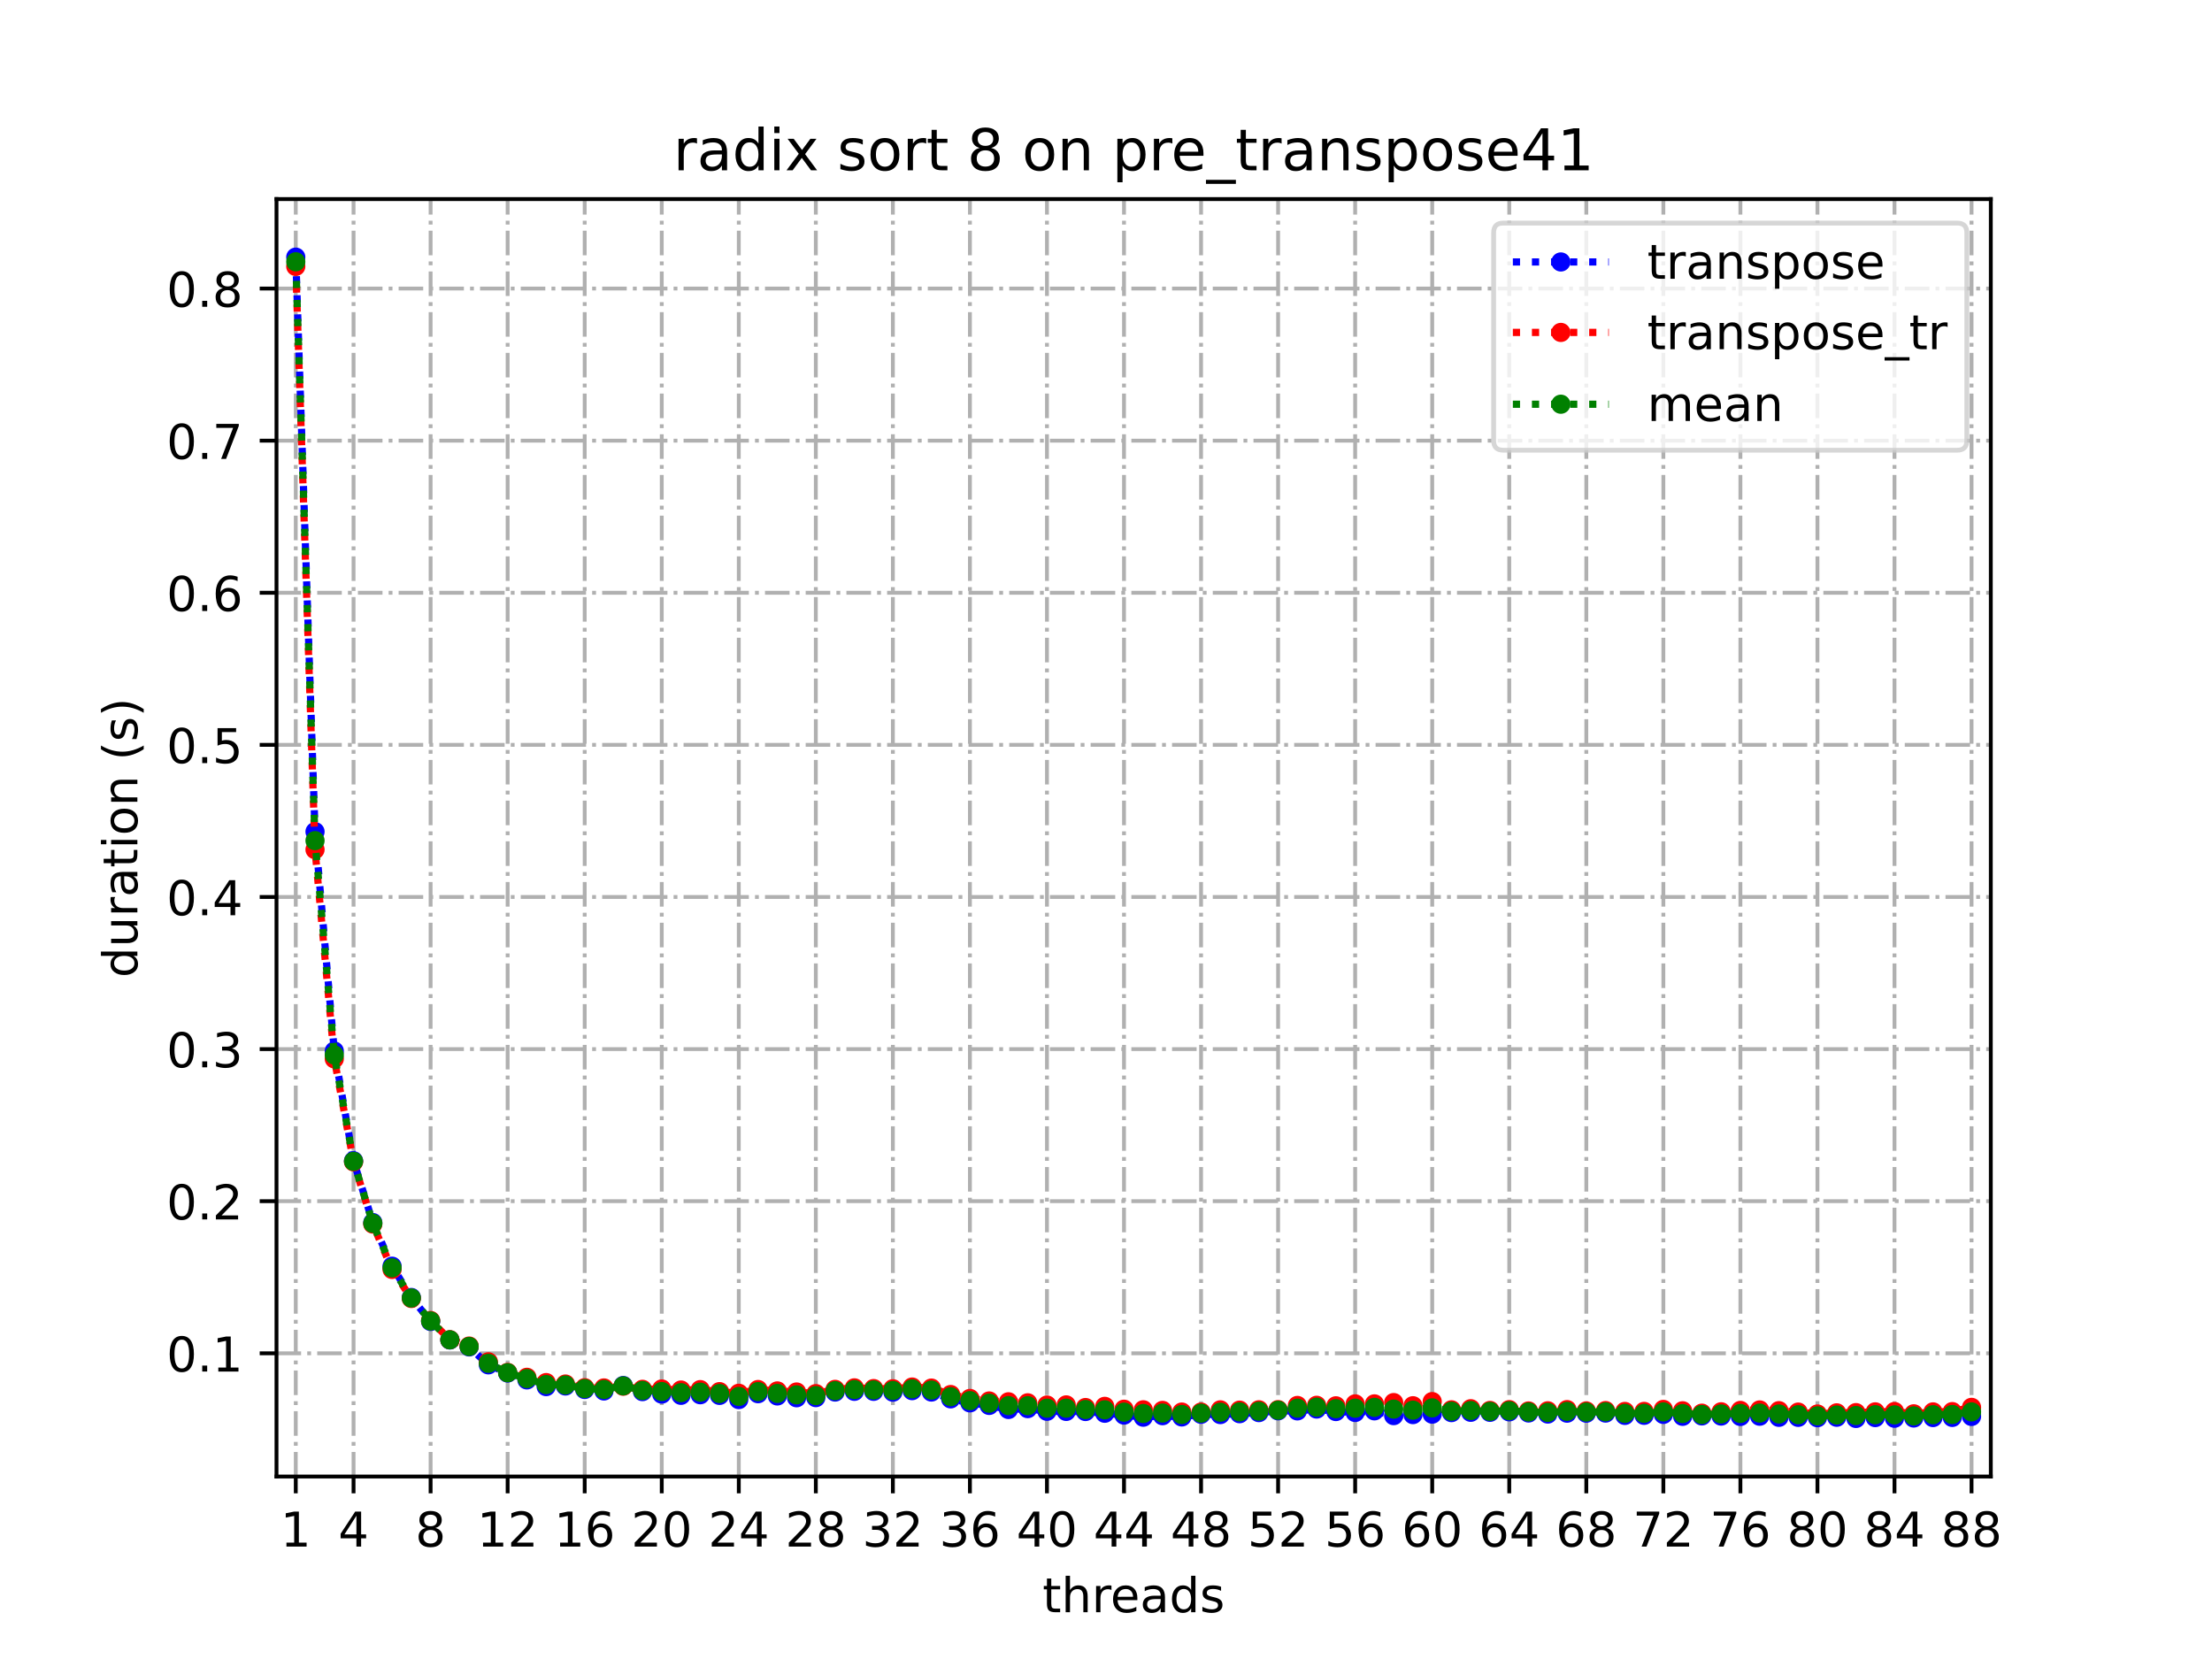 <?xml version="1.0" encoding="utf-8" standalone="no"?>
<!DOCTYPE svg PUBLIC "-//W3C//DTD SVG 1.1//EN"
  "http://www.w3.org/Graphics/SVG/1.1/DTD/svg11.dtd">
<!-- Created with matplotlib (https://matplotlib.org/) -->
<svg height="345.6pt" version="1.1" viewBox="0 0 460.8 345.6" width="460.8pt" xmlns="http://www.w3.org/2000/svg" xmlns:xlink="http://www.w3.org/1999/xlink">
 <defs>
  <style type="text/css">*{stroke-linecap:butt;stroke-linejoin:round;}</style>
 </defs>
 <g id="figure_1">
  <g id="patch_1">
   <path d="M 0 345.6 
L 460.8 345.6 
L 460.8 0 
L 0 0 
z
" style="fill:#ffffff;"/>
  </g>
  <g id="axes_1">
   <g id="patch_2">
    <path d="M 57.6 307.584 
L 414.72 307.584 
L 414.72 41.472 
L 57.6 41.472 
z
" style="fill:#ffffff;"/>
   </g>
   <g id="matplotlib.axis_1">
    <g id="xtick_1">
     <g id="line2d_1">
      <path clip-path="url(#p1f2c1179ea)" d="M 61.613 307.584 
L 61.613 41.472 
" style="fill:none;stroke:#b0b0b0;stroke-dasharray:5.12,1.28,0.8,1.28;stroke-dashoffset:0;stroke-width:0.8;"/>
     </g>
     <g id="line2d_2">
      <defs>
       <path d="M 0 0 
L 0 3.5 
" id="mb089fdb45b" style="stroke:#000000;stroke-width:0.8;"/>
      </defs>
      <g>
       <use style="stroke:#000000;stroke-width:0.8;" x="61.613" xlink:href="#mb089fdb45b" y="307.584"/>
      </g>
     </g>
     <g id="text_1">
      <!-- 1 -->
      <g transform="translate(58.431 322.182)scale(0.1 -0.1)">
       <defs>
        <path d="M 12.406 8.297 
L 28.516 8.297 
L 28.516 63.922 
L 10.984 60.406 
L 10.984 69.391 
L 28.422 72.906 
L 38.281 72.906 
L 38.281 8.297 
L 54.391 8.297 
L 54.391 0 
L 12.406 0 
z
" id="DejaVuSans-49"/>
       </defs>
       <use xlink:href="#DejaVuSans-49"/>
      </g>
     </g>
    </g>
    <g id="xtick_2">
     <g id="line2d_3">
      <path clip-path="url(#p1f2c1179ea)" d="M 73.65 307.584 
L 73.65 41.472 
" style="fill:none;stroke:#b0b0b0;stroke-dasharray:5.12,1.28,0.8,1.28;stroke-dashoffset:0;stroke-width:0.8;"/>
     </g>
     <g id="line2d_4">
      <g>
       <use style="stroke:#000000;stroke-width:0.8;" x="73.65" xlink:href="#mb089fdb45b" y="307.584"/>
      </g>
     </g>
     <g id="text_2">
      <!-- 4 -->
      <g transform="translate(70.469 322.182)scale(0.1 -0.1)">
       <defs>
        <path d="M 37.797 64.312 
L 12.891 25.391 
L 37.797 25.391 
z
M 35.203 72.906 
L 47.609 72.906 
L 47.609 25.391 
L 58.016 25.391 
L 58.016 17.188 
L 47.609 17.188 
L 47.609 0 
L 37.797 0 
L 37.797 17.188 
L 4.891 17.188 
L 4.891 26.703 
z
" id="DejaVuSans-52"/>
       </defs>
       <use xlink:href="#DejaVuSans-52"/>
      </g>
     </g>
    </g>
    <g id="xtick_3">
     <g id="line2d_5">
      <path clip-path="url(#p1f2c1179ea)" d="M 89.701 307.584 
L 89.701 41.472 
" style="fill:none;stroke:#b0b0b0;stroke-dasharray:5.12,1.28,0.8,1.28;stroke-dashoffset:0;stroke-width:0.8;"/>
     </g>
     <g id="line2d_6">
      <g>
       <use style="stroke:#000000;stroke-width:0.8;" x="89.701" xlink:href="#mb089fdb45b" y="307.584"/>
      </g>
     </g>
     <g id="text_3">
      <!-- 8 -->
      <g transform="translate(86.519 322.182)scale(0.1 -0.1)">
       <defs>
        <path d="M 31.781 34.625 
Q 24.75 34.625 20.719 30.859 
Q 16.703 27.094 16.703 20.516 
Q 16.703 13.922 20.719 10.156 
Q 24.75 6.391 31.781 6.391 
Q 38.812 6.391 42.859 10.172 
Q 46.922 13.969 46.922 20.516 
Q 46.922 27.094 42.891 30.859 
Q 38.875 34.625 31.781 34.625 
z
M 21.922 38.812 
Q 15.578 40.375 12.031 44.719 
Q 8.5 49.078 8.5 55.328 
Q 8.5 64.062 14.719 69.141 
Q 20.953 74.219 31.781 74.219 
Q 42.672 74.219 48.875 69.141 
Q 55.078 64.062 55.078 55.328 
Q 55.078 49.078 51.531 44.719 
Q 48 40.375 41.703 38.812 
Q 48.828 37.156 52.797 32.312 
Q 56.781 27.484 56.781 20.516 
Q 56.781 9.906 50.312 4.234 
Q 43.844 -1.422 31.781 -1.422 
Q 19.734 -1.422 13.25 4.234 
Q 6.781 9.906 6.781 20.516 
Q 6.781 27.484 10.781 32.312 
Q 14.797 37.156 21.922 38.812 
z
M 18.312 54.391 
Q 18.312 48.734 21.844 45.562 
Q 25.391 42.391 31.781 42.391 
Q 38.141 42.391 41.719 45.562 
Q 45.312 48.734 45.312 54.391 
Q 45.312 60.062 41.719 63.234 
Q 38.141 66.406 31.781 66.406 
Q 25.391 66.406 21.844 63.234 
Q 18.312 60.062 18.312 54.391 
z
" id="DejaVuSans-56"/>
       </defs>
       <use xlink:href="#DejaVuSans-56"/>
      </g>
     </g>
    </g>
    <g id="xtick_4">
     <g id="line2d_7">
      <path clip-path="url(#p1f2c1179ea)" d="M 105.751 307.584 
L 105.751 41.472 
" style="fill:none;stroke:#b0b0b0;stroke-dasharray:5.12,1.28,0.8,1.28;stroke-dashoffset:0;stroke-width:0.8;"/>
     </g>
     <g id="line2d_8">
      <g>
       <use style="stroke:#000000;stroke-width:0.8;" x="105.751" xlink:href="#mb089fdb45b" y="307.584"/>
      </g>
     </g>
     <g id="text_4">
      <!-- 12 -->
      <g transform="translate(99.389 322.182)scale(0.1 -0.1)">
       <defs>
        <path d="M 19.188 8.297 
L 53.609 8.297 
L 53.609 0 
L 7.328 0 
L 7.328 8.297 
Q 12.938 14.109 22.625 23.891 
Q 32.328 33.688 34.812 36.531 
Q 39.547 41.844 41.422 45.531 
Q 43.312 49.219 43.312 52.781 
Q 43.312 58.594 39.234 62.25 
Q 35.156 65.922 28.609 65.922 
Q 23.969 65.922 18.812 64.312 
Q 13.672 62.703 7.812 59.422 
L 7.812 69.391 
Q 13.766 71.781 18.938 73 
Q 24.125 74.219 28.422 74.219 
Q 39.75 74.219 46.484 68.547 
Q 53.219 62.891 53.219 53.422 
Q 53.219 48.922 51.531 44.891 
Q 49.859 40.875 45.406 35.406 
Q 44.188 33.984 37.641 27.219 
Q 31.109 20.453 19.188 8.297 
z
" id="DejaVuSans-50"/>
       </defs>
       <use xlink:href="#DejaVuSans-49"/>
       <use x="63.623" xlink:href="#DejaVuSans-50"/>
      </g>
     </g>
    </g>
    <g id="xtick_5">
     <g id="line2d_9">
      <path clip-path="url(#p1f2c1179ea)" d="M 121.801 307.584 
L 121.801 41.472 
" style="fill:none;stroke:#b0b0b0;stroke-dasharray:5.12,1.28,0.8,1.28;stroke-dashoffset:0;stroke-width:0.8;"/>
     </g>
     <g id="line2d_10">
      <g>
       <use style="stroke:#000000;stroke-width:0.8;" x="121.801" xlink:href="#mb089fdb45b" y="307.584"/>
      </g>
     </g>
     <g id="text_5">
      <!-- 16 -->
      <g transform="translate(115.439 322.182)scale(0.1 -0.1)">
       <defs>
        <path d="M 33.016 40.375 
Q 26.375 40.375 22.484 35.828 
Q 18.609 31.297 18.609 23.391 
Q 18.609 15.531 22.484 10.953 
Q 26.375 6.391 33.016 6.391 
Q 39.656 6.391 43.531 10.953 
Q 47.406 15.531 47.406 23.391 
Q 47.406 31.297 43.531 35.828 
Q 39.656 40.375 33.016 40.375 
z
M 52.594 71.297 
L 52.594 62.312 
Q 48.875 64.062 45.094 64.984 
Q 41.312 65.922 37.594 65.922 
Q 27.828 65.922 22.672 59.328 
Q 17.531 52.734 16.797 39.406 
Q 19.672 43.656 24.016 45.922 
Q 28.375 48.188 33.594 48.188 
Q 44.578 48.188 50.953 41.516 
Q 57.328 34.859 57.328 23.391 
Q 57.328 12.156 50.688 5.359 
Q 44.047 -1.422 33.016 -1.422 
Q 20.359 -1.422 13.672 8.266 
Q 6.984 17.969 6.984 36.375 
Q 6.984 53.656 15.188 63.938 
Q 23.391 74.219 37.203 74.219 
Q 40.922 74.219 44.703 73.484 
Q 48.484 72.75 52.594 71.297 
z
" id="DejaVuSans-54"/>
       </defs>
       <use xlink:href="#DejaVuSans-49"/>
       <use x="63.623" xlink:href="#DejaVuSans-54"/>
      </g>
     </g>
    </g>
    <g id="xtick_6">
     <g id="line2d_11">
      <path clip-path="url(#p1f2c1179ea)" d="M 137.852 307.584 
L 137.852 41.472 
" style="fill:none;stroke:#b0b0b0;stroke-dasharray:5.12,1.28,0.8,1.28;stroke-dashoffset:0;stroke-width:0.8;"/>
     </g>
     <g id="line2d_12">
      <g>
       <use style="stroke:#000000;stroke-width:0.8;" x="137.852" xlink:href="#mb089fdb45b" y="307.584"/>
      </g>
     </g>
     <g id="text_6">
      <!-- 20 -->
      <g transform="translate(131.489 322.182)scale(0.1 -0.1)">
       <defs>
        <path d="M 31.781 66.406 
Q 24.172 66.406 20.328 58.906 
Q 16.5 51.422 16.5 36.375 
Q 16.5 21.391 20.328 13.891 
Q 24.172 6.391 31.781 6.391 
Q 39.453 6.391 43.281 13.891 
Q 47.125 21.391 47.125 36.375 
Q 47.125 51.422 43.281 58.906 
Q 39.453 66.406 31.781 66.406 
z
M 31.781 74.219 
Q 44.047 74.219 50.516 64.516 
Q 56.984 54.828 56.984 36.375 
Q 56.984 17.969 50.516 8.266 
Q 44.047 -1.422 31.781 -1.422 
Q 19.531 -1.422 13.062 8.266 
Q 6.594 17.969 6.594 36.375 
Q 6.594 54.828 13.062 64.516 
Q 19.531 74.219 31.781 74.219 
z
" id="DejaVuSans-48"/>
       </defs>
       <use xlink:href="#DejaVuSans-50"/>
       <use x="63.623" xlink:href="#DejaVuSans-48"/>
      </g>
     </g>
    </g>
    <g id="xtick_7">
     <g id="line2d_13">
      <path clip-path="url(#p1f2c1179ea)" d="M 153.902 307.584 
L 153.902 41.472 
" style="fill:none;stroke:#b0b0b0;stroke-dasharray:5.12,1.28,0.8,1.28;stroke-dashoffset:0;stroke-width:0.8;"/>
     </g>
     <g id="line2d_14">
      <g>
       <use style="stroke:#000000;stroke-width:0.8;" x="153.902" xlink:href="#mb089fdb45b" y="307.584"/>
      </g>
     </g>
     <g id="text_7">
      <!-- 24 -->
      <g transform="translate(147.54 322.182)scale(0.1 -0.1)">
       <use xlink:href="#DejaVuSans-50"/>
       <use x="63.623" xlink:href="#DejaVuSans-52"/>
      </g>
     </g>
    </g>
    <g id="xtick_8">
     <g id="line2d_15">
      <path clip-path="url(#p1f2c1179ea)" d="M 169.952 307.584 
L 169.952 41.472 
" style="fill:none;stroke:#b0b0b0;stroke-dasharray:5.12,1.28,0.8,1.28;stroke-dashoffset:0;stroke-width:0.8;"/>
     </g>
     <g id="line2d_16">
      <g>
       <use style="stroke:#000000;stroke-width:0.8;" x="169.952" xlink:href="#mb089fdb45b" y="307.584"/>
      </g>
     </g>
     <g id="text_8">
      <!-- 28 -->
      <g transform="translate(163.59 322.182)scale(0.1 -0.1)">
       <use xlink:href="#DejaVuSans-50"/>
       <use x="63.623" xlink:href="#DejaVuSans-56"/>
      </g>
     </g>
    </g>
    <g id="xtick_9">
     <g id="line2d_17">
      <path clip-path="url(#p1f2c1179ea)" d="M 186.003 307.584 
L 186.003 41.472 
" style="fill:none;stroke:#b0b0b0;stroke-dasharray:5.12,1.28,0.8,1.28;stroke-dashoffset:0;stroke-width:0.8;"/>
     </g>
     <g id="line2d_18">
      <g>
       <use style="stroke:#000000;stroke-width:0.8;" x="186.003" xlink:href="#mb089fdb45b" y="307.584"/>
      </g>
     </g>
     <g id="text_9">
      <!-- 32 -->
      <g transform="translate(179.64 322.182)scale(0.1 -0.1)">
       <defs>
        <path d="M 40.578 39.312 
Q 47.656 37.797 51.625 33 
Q 55.609 28.219 55.609 21.188 
Q 55.609 10.406 48.188 4.484 
Q 40.766 -1.422 27.094 -1.422 
Q 22.516 -1.422 17.656 -0.516 
Q 12.797 0.391 7.625 2.203 
L 7.625 11.719 
Q 11.719 9.328 16.594 8.109 
Q 21.484 6.891 26.812 6.891 
Q 36.078 6.891 40.938 10.547 
Q 45.797 14.203 45.797 21.188 
Q 45.797 27.641 41.281 31.266 
Q 36.766 34.906 28.719 34.906 
L 20.219 34.906 
L 20.219 43.016 
L 29.109 43.016 
Q 36.375 43.016 40.234 45.922 
Q 44.094 48.828 44.094 54.297 
Q 44.094 59.906 40.109 62.906 
Q 36.141 65.922 28.719 65.922 
Q 24.656 65.922 20.016 65.031 
Q 15.375 64.156 9.812 62.312 
L 9.812 71.094 
Q 15.438 72.656 20.344 73.438 
Q 25.25 74.219 29.594 74.219 
Q 40.828 74.219 47.359 69.109 
Q 53.906 64.016 53.906 55.328 
Q 53.906 49.266 50.438 45.094 
Q 46.969 40.922 40.578 39.312 
z
" id="DejaVuSans-51"/>
       </defs>
       <use xlink:href="#DejaVuSans-51"/>
       <use x="63.623" xlink:href="#DejaVuSans-50"/>
      </g>
     </g>
    </g>
    <g id="xtick_10">
     <g id="line2d_19">
      <path clip-path="url(#p1f2c1179ea)" d="M 202.053 307.584 
L 202.053 41.472 
" style="fill:none;stroke:#b0b0b0;stroke-dasharray:5.12,1.28,0.8,1.28;stroke-dashoffset:0;stroke-width:0.8;"/>
     </g>
     <g id="line2d_20">
      <g>
       <use style="stroke:#000000;stroke-width:0.8;" x="202.053" xlink:href="#mb089fdb45b" y="307.584"/>
      </g>
     </g>
     <g id="text_10">
      <!-- 36 -->
      <g transform="translate(195.691 322.182)scale(0.1 -0.1)">
       <use xlink:href="#DejaVuSans-51"/>
       <use x="63.623" xlink:href="#DejaVuSans-54"/>
      </g>
     </g>
    </g>
    <g id="xtick_11">
     <g id="line2d_21">
      <path clip-path="url(#p1f2c1179ea)" d="M 218.103 307.584 
L 218.103 41.472 
" style="fill:none;stroke:#b0b0b0;stroke-dasharray:5.12,1.28,0.8,1.28;stroke-dashoffset:0;stroke-width:0.8;"/>
     </g>
     <g id="line2d_22">
      <g>
       <use style="stroke:#000000;stroke-width:0.8;" x="218.103" xlink:href="#mb089fdb45b" y="307.584"/>
      </g>
     </g>
     <g id="text_11">
      <!-- 40 -->
      <g transform="translate(211.741 322.182)scale(0.1 -0.1)">
       <use xlink:href="#DejaVuSans-52"/>
       <use x="63.623" xlink:href="#DejaVuSans-48"/>
      </g>
     </g>
    </g>
    <g id="xtick_12">
     <g id="line2d_23">
      <path clip-path="url(#p1f2c1179ea)" d="M 234.154 307.584 
L 234.154 41.472 
" style="fill:none;stroke:#b0b0b0;stroke-dasharray:5.12,1.28,0.8,1.28;stroke-dashoffset:0;stroke-width:0.8;"/>
     </g>
     <g id="line2d_24">
      <g>
       <use style="stroke:#000000;stroke-width:0.8;" x="234.154" xlink:href="#mb089fdb45b" y="307.584"/>
      </g>
     </g>
     <g id="text_12">
      <!-- 44 -->
      <g transform="translate(227.791 322.182)scale(0.1 -0.1)">
       <use xlink:href="#DejaVuSans-52"/>
       <use x="63.623" xlink:href="#DejaVuSans-52"/>
      </g>
     </g>
    </g>
    <g id="xtick_13">
     <g id="line2d_25">
      <path clip-path="url(#p1f2c1179ea)" d="M 250.204 307.584 
L 250.204 41.472 
" style="fill:none;stroke:#b0b0b0;stroke-dasharray:5.12,1.28,0.8,1.28;stroke-dashoffset:0;stroke-width:0.8;"/>
     </g>
     <g id="line2d_26">
      <g>
       <use style="stroke:#000000;stroke-width:0.8;" x="250.204" xlink:href="#mb089fdb45b" y="307.584"/>
      </g>
     </g>
     <g id="text_13">
      <!-- 48 -->
      <g transform="translate(243.842 322.182)scale(0.1 -0.1)">
       <use xlink:href="#DejaVuSans-52"/>
       <use x="63.623" xlink:href="#DejaVuSans-56"/>
      </g>
     </g>
    </g>
    <g id="xtick_14">
     <g id="line2d_27">
      <path clip-path="url(#p1f2c1179ea)" d="M 266.254 307.584 
L 266.254 41.472 
" style="fill:none;stroke:#b0b0b0;stroke-dasharray:5.12,1.28,0.8,1.28;stroke-dashoffset:0;stroke-width:0.8;"/>
     </g>
     <g id="line2d_28">
      <g>
       <use style="stroke:#000000;stroke-width:0.8;" x="266.254" xlink:href="#mb089fdb45b" y="307.584"/>
      </g>
     </g>
     <g id="text_14">
      <!-- 52 -->
      <g transform="translate(259.892 322.182)scale(0.1 -0.1)">
       <defs>
        <path d="M 10.797 72.906 
L 49.516 72.906 
L 49.516 64.594 
L 19.828 64.594 
L 19.828 46.734 
Q 21.969 47.469 24.109 47.828 
Q 26.266 48.188 28.422 48.188 
Q 40.625 48.188 47.75 41.5 
Q 54.891 34.812 54.891 23.391 
Q 54.891 11.625 47.562 5.094 
Q 40.234 -1.422 26.906 -1.422 
Q 22.312 -1.422 17.547 -0.641 
Q 12.797 0.141 7.719 1.703 
L 7.719 11.625 
Q 12.109 9.234 16.797 8.062 
Q 21.484 6.891 26.703 6.891 
Q 35.156 6.891 40.078 11.328 
Q 45.016 15.766 45.016 23.391 
Q 45.016 31 40.078 35.438 
Q 35.156 39.891 26.703 39.891 
Q 22.75 39.891 18.812 39.016 
Q 14.891 38.141 10.797 36.281 
z
" id="DejaVuSans-53"/>
       </defs>
       <use xlink:href="#DejaVuSans-53"/>
       <use x="63.623" xlink:href="#DejaVuSans-50"/>
      </g>
     </g>
    </g>
    <g id="xtick_15">
     <g id="line2d_29">
      <path clip-path="url(#p1f2c1179ea)" d="M 282.305 307.584 
L 282.305 41.472 
" style="fill:none;stroke:#b0b0b0;stroke-dasharray:5.12,1.28,0.8,1.28;stroke-dashoffset:0;stroke-width:0.8;"/>
     </g>
     <g id="line2d_30">
      <g>
       <use style="stroke:#000000;stroke-width:0.8;" x="282.305" xlink:href="#mb089fdb45b" y="307.584"/>
      </g>
     </g>
     <g id="text_15">
      <!-- 56 -->
      <g transform="translate(275.942 322.182)scale(0.1 -0.1)">
       <use xlink:href="#DejaVuSans-53"/>
       <use x="63.623" xlink:href="#DejaVuSans-54"/>
      </g>
     </g>
    </g>
    <g id="xtick_16">
     <g id="line2d_31">
      <path clip-path="url(#p1f2c1179ea)" d="M 298.355 307.584 
L 298.355 41.472 
" style="fill:none;stroke:#b0b0b0;stroke-dasharray:5.12,1.28,0.8,1.28;stroke-dashoffset:0;stroke-width:0.8;"/>
     </g>
     <g id="line2d_32">
      <g>
       <use style="stroke:#000000;stroke-width:0.8;" x="298.355" xlink:href="#mb089fdb45b" y="307.584"/>
      </g>
     </g>
     <g id="text_16">
      <!-- 60 -->
      <g transform="translate(291.993 322.182)scale(0.1 -0.1)">
       <use xlink:href="#DejaVuSans-54"/>
       <use x="63.623" xlink:href="#DejaVuSans-48"/>
      </g>
     </g>
    </g>
    <g id="xtick_17">
     <g id="line2d_33">
      <path clip-path="url(#p1f2c1179ea)" d="M 314.405 307.584 
L 314.405 41.472 
" style="fill:none;stroke:#b0b0b0;stroke-dasharray:5.12,1.28,0.8,1.28;stroke-dashoffset:0;stroke-width:0.8;"/>
     </g>
     <g id="line2d_34">
      <g>
       <use style="stroke:#000000;stroke-width:0.8;" x="314.405" xlink:href="#mb089fdb45b" y="307.584"/>
      </g>
     </g>
     <g id="text_17">
      <!-- 64 -->
      <g transform="translate(308.043 322.182)scale(0.1 -0.1)">
       <use xlink:href="#DejaVuSans-54"/>
       <use x="63.623" xlink:href="#DejaVuSans-52"/>
      </g>
     </g>
    </g>
    <g id="xtick_18">
     <g id="line2d_35">
      <path clip-path="url(#p1f2c1179ea)" d="M 330.456 307.584 
L 330.456 41.472 
" style="fill:none;stroke:#b0b0b0;stroke-dasharray:5.12,1.28,0.8,1.28;stroke-dashoffset:0;stroke-width:0.8;"/>
     </g>
     <g id="line2d_36">
      <g>
       <use style="stroke:#000000;stroke-width:0.8;" x="330.456" xlink:href="#mb089fdb45b" y="307.584"/>
      </g>
     </g>
     <g id="text_18">
      <!-- 68 -->
      <g transform="translate(324.093 322.182)scale(0.1 -0.1)">
       <use xlink:href="#DejaVuSans-54"/>
       <use x="63.623" xlink:href="#DejaVuSans-56"/>
      </g>
     </g>
    </g>
    <g id="xtick_19">
     <g id="line2d_37">
      <path clip-path="url(#p1f2c1179ea)" d="M 346.506 307.584 
L 346.506 41.472 
" style="fill:none;stroke:#b0b0b0;stroke-dasharray:5.12,1.28,0.8,1.28;stroke-dashoffset:0;stroke-width:0.8;"/>
     </g>
     <g id="line2d_38">
      <g>
       <use style="stroke:#000000;stroke-width:0.8;" x="346.506" xlink:href="#mb089fdb45b" y="307.584"/>
      </g>
     </g>
     <g id="text_19">
      <!-- 72 -->
      <g transform="translate(340.144 322.182)scale(0.1 -0.1)">
       <defs>
        <path d="M 8.203 72.906 
L 55.078 72.906 
L 55.078 68.703 
L 28.609 0 
L 18.312 0 
L 43.219 64.594 
L 8.203 64.594 
z
" id="DejaVuSans-55"/>
       </defs>
       <use xlink:href="#DejaVuSans-55"/>
       <use x="63.623" xlink:href="#DejaVuSans-50"/>
      </g>
     </g>
    </g>
    <g id="xtick_20">
     <g id="line2d_39">
      <path clip-path="url(#p1f2c1179ea)" d="M 362.556 307.584 
L 362.556 41.472 
" style="fill:none;stroke:#b0b0b0;stroke-dasharray:5.12,1.28,0.8,1.28;stroke-dashoffset:0;stroke-width:0.8;"/>
     </g>
     <g id="line2d_40">
      <g>
       <use style="stroke:#000000;stroke-width:0.8;" x="362.556" xlink:href="#mb089fdb45b" y="307.584"/>
      </g>
     </g>
     <g id="text_20">
      <!-- 76 -->
      <g transform="translate(356.194 322.182)scale(0.1 -0.1)">
       <use xlink:href="#DejaVuSans-55"/>
       <use x="63.623" xlink:href="#DejaVuSans-54"/>
      </g>
     </g>
    </g>
    <g id="xtick_21">
     <g id="line2d_41">
      <path clip-path="url(#p1f2c1179ea)" d="M 378.607 307.584 
L 378.607 41.472 
" style="fill:none;stroke:#b0b0b0;stroke-dasharray:5.12,1.28,0.8,1.28;stroke-dashoffset:0;stroke-width:0.8;"/>
     </g>
     <g id="line2d_42">
      <g>
       <use style="stroke:#000000;stroke-width:0.8;" x="378.607" xlink:href="#mb089fdb45b" y="307.584"/>
      </g>
     </g>
     <g id="text_21">
      <!-- 80 -->
      <g transform="translate(372.244 322.182)scale(0.1 -0.1)">
       <use xlink:href="#DejaVuSans-56"/>
       <use x="63.623" xlink:href="#DejaVuSans-48"/>
      </g>
     </g>
    </g>
    <g id="xtick_22">
     <g id="line2d_43">
      <path clip-path="url(#p1f2c1179ea)" d="M 394.657 307.584 
L 394.657 41.472 
" style="fill:none;stroke:#b0b0b0;stroke-dasharray:5.12,1.28,0.8,1.28;stroke-dashoffset:0;stroke-width:0.8;"/>
     </g>
     <g id="line2d_44">
      <g>
       <use style="stroke:#000000;stroke-width:0.8;" x="394.657" xlink:href="#mb089fdb45b" y="307.584"/>
      </g>
     </g>
     <g id="text_22">
      <!-- 84 -->
      <g transform="translate(388.295 322.182)scale(0.1 -0.1)">
       <use xlink:href="#DejaVuSans-56"/>
       <use x="63.623" xlink:href="#DejaVuSans-52"/>
      </g>
     </g>
    </g>
    <g id="xtick_23">
     <g id="line2d_45">
      <path clip-path="url(#p1f2c1179ea)" d="M 410.707 307.584 
L 410.707 41.472 
" style="fill:none;stroke:#b0b0b0;stroke-dasharray:5.12,1.28,0.8,1.28;stroke-dashoffset:0;stroke-width:0.8;"/>
     </g>
     <g id="line2d_46">
      <g>
       <use style="stroke:#000000;stroke-width:0.8;" x="410.707" xlink:href="#mb089fdb45b" y="307.584"/>
      </g>
     </g>
     <g id="text_23">
      <!-- 88 -->
      <g transform="translate(404.345 322.182)scale(0.1 -0.1)">
       <use xlink:href="#DejaVuSans-56"/>
       <use x="63.623" xlink:href="#DejaVuSans-56"/>
      </g>
     </g>
    </g>
    <g id="text_24">
     <!-- threads -->
     <g transform="translate(217.169 335.861)scale(0.1 -0.1)">
      <defs>
       <path d="M 18.312 70.219 
L 18.312 54.688 
L 36.812 54.688 
L 36.812 47.703 
L 18.312 47.703 
L 18.312 18.016 
Q 18.312 11.328 20.141 9.422 
Q 21.969 7.516 27.594 7.516 
L 36.812 7.516 
L 36.812 0 
L 27.594 0 
Q 17.188 0 13.234 3.875 
Q 9.281 7.766 9.281 18.016 
L 9.281 47.703 
L 2.688 47.703 
L 2.688 54.688 
L 9.281 54.688 
L 9.281 70.219 
z
" id="DejaVuSans-116"/>
       <path d="M 54.891 33.016 
L 54.891 0 
L 45.906 0 
L 45.906 32.719 
Q 45.906 40.484 42.875 44.328 
Q 39.844 48.188 33.797 48.188 
Q 26.516 48.188 22.312 43.547 
Q 18.109 38.922 18.109 30.906 
L 18.109 0 
L 9.078 0 
L 9.078 75.984 
L 18.109 75.984 
L 18.109 46.188 
Q 21.344 51.125 25.703 53.562 
Q 30.078 56 35.797 56 
Q 45.219 56 50.047 50.172 
Q 54.891 44.344 54.891 33.016 
z
" id="DejaVuSans-104"/>
       <path d="M 41.109 46.297 
Q 39.594 47.172 37.812 47.578 
Q 36.031 48 33.891 48 
Q 26.266 48 22.188 43.047 
Q 18.109 38.094 18.109 28.812 
L 18.109 0 
L 9.078 0 
L 9.078 54.688 
L 18.109 54.688 
L 18.109 46.188 
Q 20.953 51.172 25.484 53.578 
Q 30.031 56 36.531 56 
Q 37.453 56 38.578 55.875 
Q 39.703 55.766 41.062 55.516 
z
" id="DejaVuSans-114"/>
       <path d="M 56.203 29.594 
L 56.203 25.203 
L 14.891 25.203 
Q 15.484 15.922 20.484 11.062 
Q 25.484 6.203 34.422 6.203 
Q 39.594 6.203 44.453 7.469 
Q 49.312 8.734 54.109 11.281 
L 54.109 2.781 
Q 49.266 0.734 44.188 -0.344 
Q 39.109 -1.422 33.891 -1.422 
Q 20.797 -1.422 13.156 6.188 
Q 5.516 13.812 5.516 26.812 
Q 5.516 40.234 12.766 48.109 
Q 20.016 56 32.328 56 
Q 43.359 56 49.781 48.891 
Q 56.203 41.797 56.203 29.594 
z
M 47.219 32.234 
Q 47.125 39.594 43.094 43.984 
Q 39.062 48.391 32.422 48.391 
Q 24.906 48.391 20.391 44.141 
Q 15.875 39.891 15.188 32.172 
z
" id="DejaVuSans-101"/>
       <path d="M 34.281 27.484 
Q 23.391 27.484 19.188 25 
Q 14.984 22.516 14.984 16.5 
Q 14.984 11.719 18.141 8.906 
Q 21.297 6.109 26.703 6.109 
Q 34.188 6.109 38.703 11.406 
Q 43.219 16.703 43.219 25.484 
L 43.219 27.484 
z
M 52.203 31.203 
L 52.203 0 
L 43.219 0 
L 43.219 8.297 
Q 40.141 3.328 35.547 0.953 
Q 30.953 -1.422 24.312 -1.422 
Q 15.922 -1.422 10.953 3.297 
Q 6 8.016 6 15.922 
Q 6 25.141 12.172 29.828 
Q 18.359 34.516 30.609 34.516 
L 43.219 34.516 
L 43.219 35.406 
Q 43.219 41.609 39.141 45 
Q 35.062 48.391 27.688 48.391 
Q 23 48.391 18.547 47.266 
Q 14.109 46.141 10.016 43.891 
L 10.016 52.203 
Q 14.938 54.109 19.578 55.047 
Q 24.219 56 28.609 56 
Q 40.484 56 46.344 49.844 
Q 52.203 43.703 52.203 31.203 
z
" id="DejaVuSans-97"/>
       <path d="M 45.406 46.391 
L 45.406 75.984 
L 54.391 75.984 
L 54.391 0 
L 45.406 0 
L 45.406 8.203 
Q 42.578 3.328 38.25 0.953 
Q 33.938 -1.422 27.875 -1.422 
Q 17.969 -1.422 11.734 6.484 
Q 5.516 14.406 5.516 27.297 
Q 5.516 40.188 11.734 48.094 
Q 17.969 56 27.875 56 
Q 33.938 56 38.25 53.625 
Q 42.578 51.266 45.406 46.391 
z
M 14.797 27.297 
Q 14.797 17.391 18.875 11.75 
Q 22.953 6.109 30.078 6.109 
Q 37.203 6.109 41.297 11.75 
Q 45.406 17.391 45.406 27.297 
Q 45.406 37.203 41.297 42.844 
Q 37.203 48.484 30.078 48.484 
Q 22.953 48.484 18.875 42.844 
Q 14.797 37.203 14.797 27.297 
z
" id="DejaVuSans-100"/>
       <path d="M 44.281 53.078 
L 44.281 44.578 
Q 40.484 46.531 36.375 47.5 
Q 32.281 48.484 27.875 48.484 
Q 21.188 48.484 17.844 46.438 
Q 14.5 44.391 14.5 40.281 
Q 14.5 37.156 16.891 35.375 
Q 19.281 33.594 26.516 31.984 
L 29.594 31.297 
Q 39.156 29.25 43.188 25.516 
Q 47.219 21.781 47.219 15.094 
Q 47.219 7.469 41.188 3.016 
Q 35.156 -1.422 24.609 -1.422 
Q 20.219 -1.422 15.453 -0.562 
Q 10.688 0.297 5.422 2 
L 5.422 11.281 
Q 10.406 8.688 15.234 7.391 
Q 20.062 6.109 24.812 6.109 
Q 31.156 6.109 34.562 8.281 
Q 37.984 10.453 37.984 14.406 
Q 37.984 18.062 35.516 20.016 
Q 33.062 21.969 24.703 23.781 
L 21.578 24.516 
Q 13.234 26.266 9.516 29.906 
Q 5.812 33.547 5.812 39.891 
Q 5.812 47.609 11.281 51.797 
Q 16.75 56 26.812 56 
Q 31.781 56 36.172 55.266 
Q 40.578 54.547 44.281 53.078 
z
" id="DejaVuSans-115"/>
      </defs>
      <use xlink:href="#DejaVuSans-116"/>
      <use x="39.209" xlink:href="#DejaVuSans-104"/>
      <use x="102.588" xlink:href="#DejaVuSans-114"/>
      <use x="141.451" xlink:href="#DejaVuSans-101"/>
      <use x="202.975" xlink:href="#DejaVuSans-97"/>
      <use x="264.254" xlink:href="#DejaVuSans-100"/>
      <use x="327.73" xlink:href="#DejaVuSans-115"/>
     </g>
    </g>
   </g>
   <g id="matplotlib.axis_2">
    <g id="ytick_1">
     <g id="line2d_47">
      <path clip-path="url(#p1f2c1179ea)" d="M 57.6 281.917 
L 414.72 281.917 
" style="fill:none;stroke:#b0b0b0;stroke-dasharray:5.12,1.28,0.8,1.28;stroke-dashoffset:0;stroke-width:0.8;"/>
     </g>
     <g id="line2d_48">
      <defs>
       <path d="M 0 0 
L -3.5 0 
" id="m7e4cd89d5a" style="stroke:#000000;stroke-width:0.8;"/>
      </defs>
      <g>
       <use style="stroke:#000000;stroke-width:0.8;" x="57.6" xlink:href="#m7e4cd89d5a" y="281.917"/>
      </g>
     </g>
     <g id="text_25">
      <!-- 0.1 -->
      <g transform="translate(34.697 285.716)scale(0.1 -0.1)">
       <defs>
        <path d="M 10.688 12.406 
L 21 12.406 
L 21 0 
L 10.688 0 
z
" id="DejaVuSans-46"/>
       </defs>
       <use xlink:href="#DejaVuSans-48"/>
       <use x="63.623" xlink:href="#DejaVuSans-46"/>
       <use x="95.41" xlink:href="#DejaVuSans-49"/>
      </g>
     </g>
    </g>
    <g id="ytick_2">
     <g id="line2d_49">
      <path clip-path="url(#p1f2c1179ea)" d="M 57.6 250.23 
L 414.72 250.23 
" style="fill:none;stroke:#b0b0b0;stroke-dasharray:5.12,1.28,0.8,1.28;stroke-dashoffset:0;stroke-width:0.8;"/>
     </g>
     <g id="line2d_50">
      <g>
       <use style="stroke:#000000;stroke-width:0.8;" x="57.6" xlink:href="#m7e4cd89d5a" y="250.23"/>
      </g>
     </g>
     <g id="text_26">
      <!-- 0.2 -->
      <g transform="translate(34.697 254.029)scale(0.1 -0.1)">
       <use xlink:href="#DejaVuSans-48"/>
       <use x="63.623" xlink:href="#DejaVuSans-46"/>
       <use x="95.41" xlink:href="#DejaVuSans-50"/>
      </g>
     </g>
    </g>
    <g id="ytick_3">
     <g id="line2d_51">
      <path clip-path="url(#p1f2c1179ea)" d="M 57.6 218.543 
L 414.72 218.543 
" style="fill:none;stroke:#b0b0b0;stroke-dasharray:5.12,1.28,0.8,1.28;stroke-dashoffset:0;stroke-width:0.8;"/>
     </g>
     <g id="line2d_52">
      <g>
       <use style="stroke:#000000;stroke-width:0.8;" x="57.6" xlink:href="#m7e4cd89d5a" y="218.543"/>
      </g>
     </g>
     <g id="text_27">
      <!-- 0.3 -->
      <g transform="translate(34.697 222.342)scale(0.1 -0.1)">
       <use xlink:href="#DejaVuSans-48"/>
       <use x="63.623" xlink:href="#DejaVuSans-46"/>
       <use x="95.41" xlink:href="#DejaVuSans-51"/>
      </g>
     </g>
    </g>
    <g id="ytick_4">
     <g id="line2d_53">
      <path clip-path="url(#p1f2c1179ea)" d="M 57.6 186.856 
L 414.72 186.856 
" style="fill:none;stroke:#b0b0b0;stroke-dasharray:5.12,1.28,0.8,1.28;stroke-dashoffset:0;stroke-width:0.8;"/>
     </g>
     <g id="line2d_54">
      <g>
       <use style="stroke:#000000;stroke-width:0.8;" x="57.6" xlink:href="#m7e4cd89d5a" y="186.856"/>
      </g>
     </g>
     <g id="text_28">
      <!-- 0.4 -->
      <g transform="translate(34.697 190.656)scale(0.1 -0.1)">
       <use xlink:href="#DejaVuSans-48"/>
       <use x="63.623" xlink:href="#DejaVuSans-46"/>
       <use x="95.41" xlink:href="#DejaVuSans-52"/>
      </g>
     </g>
    </g>
    <g id="ytick_5">
     <g id="line2d_55">
      <path clip-path="url(#p1f2c1179ea)" d="M 57.6 155.169 
L 414.72 155.169 
" style="fill:none;stroke:#b0b0b0;stroke-dasharray:5.12,1.28,0.8,1.28;stroke-dashoffset:0;stroke-width:0.8;"/>
     </g>
     <g id="line2d_56">
      <g>
       <use style="stroke:#000000;stroke-width:0.8;" x="57.6" xlink:href="#m7e4cd89d5a" y="155.169"/>
      </g>
     </g>
     <g id="text_29">
      <!-- 0.5 -->
      <g transform="translate(34.697 158.969)scale(0.1 -0.1)">
       <use xlink:href="#DejaVuSans-48"/>
       <use x="63.623" xlink:href="#DejaVuSans-46"/>
       <use x="95.41" xlink:href="#DejaVuSans-53"/>
      </g>
     </g>
    </g>
    <g id="ytick_6">
     <g id="line2d_57">
      <path clip-path="url(#p1f2c1179ea)" d="M 57.6 123.483 
L 414.72 123.483 
" style="fill:none;stroke:#b0b0b0;stroke-dasharray:5.12,1.28,0.8,1.28;stroke-dashoffset:0;stroke-width:0.8;"/>
     </g>
     <g id="line2d_58">
      <g>
       <use style="stroke:#000000;stroke-width:0.8;" x="57.6" xlink:href="#m7e4cd89d5a" y="123.483"/>
      </g>
     </g>
     <g id="text_30">
      <!-- 0.6 -->
      <g transform="translate(34.697 127.282)scale(0.1 -0.1)">
       <use xlink:href="#DejaVuSans-48"/>
       <use x="63.623" xlink:href="#DejaVuSans-46"/>
       <use x="95.41" xlink:href="#DejaVuSans-54"/>
      </g>
     </g>
    </g>
    <g id="ytick_7">
     <g id="line2d_59">
      <path clip-path="url(#p1f2c1179ea)" d="M 57.6 91.796 
L 414.72 91.796 
" style="fill:none;stroke:#b0b0b0;stroke-dasharray:5.12,1.28,0.8,1.28;stroke-dashoffset:0;stroke-width:0.8;"/>
     </g>
     <g id="line2d_60">
      <g>
       <use style="stroke:#000000;stroke-width:0.8;" x="57.6" xlink:href="#m7e4cd89d5a" y="91.796"/>
      </g>
     </g>
     <g id="text_31">
      <!-- 0.7 -->
      <g transform="translate(34.697 95.595)scale(0.1 -0.1)">
       <use xlink:href="#DejaVuSans-48"/>
       <use x="63.623" xlink:href="#DejaVuSans-46"/>
       <use x="95.41" xlink:href="#DejaVuSans-55"/>
      </g>
     </g>
    </g>
    <g id="ytick_8">
     <g id="line2d_61">
      <path clip-path="url(#p1f2c1179ea)" d="M 57.6 60.109 
L 414.72 60.109 
" style="fill:none;stroke:#b0b0b0;stroke-dasharray:5.12,1.28,0.8,1.28;stroke-dashoffset:0;stroke-width:0.8;"/>
     </g>
     <g id="line2d_62">
      <g>
       <use style="stroke:#000000;stroke-width:0.8;" x="57.6" xlink:href="#m7e4cd89d5a" y="60.109"/>
      </g>
     </g>
     <g id="text_32">
      <!-- 0.8 -->
      <g transform="translate(34.697 63.908)scale(0.1 -0.1)">
       <use xlink:href="#DejaVuSans-48"/>
       <use x="63.623" xlink:href="#DejaVuSans-46"/>
       <use x="95.41" xlink:href="#DejaVuSans-56"/>
      </g>
     </g>
    </g>
    <g id="text_33">
     <!-- duration (s) -->
     <g transform="translate(28.617 203.663)rotate(-90)scale(0.1 -0.1)">
      <defs>
       <path d="M 8.5 21.578 
L 8.5 54.688 
L 17.484 54.688 
L 17.484 21.922 
Q 17.484 14.156 20.5 10.266 
Q 23.531 6.391 29.594 6.391 
Q 36.859 6.391 41.078 11.031 
Q 45.312 15.672 45.312 23.688 
L 45.312 54.688 
L 54.297 54.688 
L 54.297 0 
L 45.312 0 
L 45.312 8.406 
Q 42.047 3.422 37.719 1 
Q 33.406 -1.422 27.688 -1.422 
Q 18.266 -1.422 13.375 4.438 
Q 8.5 10.297 8.5 21.578 
z
M 31.109 56 
z
" id="DejaVuSans-117"/>
       <path d="M 9.422 54.688 
L 18.406 54.688 
L 18.406 0 
L 9.422 0 
z
M 9.422 75.984 
L 18.406 75.984 
L 18.406 64.594 
L 9.422 64.594 
z
" id="DejaVuSans-105"/>
       <path d="M 30.609 48.391 
Q 23.391 48.391 19.188 42.75 
Q 14.984 37.109 14.984 27.297 
Q 14.984 17.484 19.156 11.844 
Q 23.344 6.203 30.609 6.203 
Q 37.797 6.203 41.984 11.859 
Q 46.188 17.531 46.188 27.297 
Q 46.188 37.016 41.984 42.703 
Q 37.797 48.391 30.609 48.391 
z
M 30.609 56 
Q 42.328 56 49.016 48.375 
Q 55.719 40.766 55.719 27.297 
Q 55.719 13.875 49.016 6.219 
Q 42.328 -1.422 30.609 -1.422 
Q 18.844 -1.422 12.172 6.219 
Q 5.516 13.875 5.516 27.297 
Q 5.516 40.766 12.172 48.375 
Q 18.844 56 30.609 56 
z
" id="DejaVuSans-111"/>
       <path d="M 54.891 33.016 
L 54.891 0 
L 45.906 0 
L 45.906 32.719 
Q 45.906 40.484 42.875 44.328 
Q 39.844 48.188 33.797 48.188 
Q 26.516 48.188 22.312 43.547 
Q 18.109 38.922 18.109 30.906 
L 18.109 0 
L 9.078 0 
L 9.078 54.688 
L 18.109 54.688 
L 18.109 46.188 
Q 21.344 51.125 25.703 53.562 
Q 30.078 56 35.797 56 
Q 45.219 56 50.047 50.172 
Q 54.891 44.344 54.891 33.016 
z
" id="DejaVuSans-110"/>
       <path id="DejaVuSans-32"/>
       <path d="M 31 75.875 
Q 24.469 64.656 21.281 53.656 
Q 18.109 42.672 18.109 31.391 
Q 18.109 20.125 21.312 9.062 
Q 24.516 -2 31 -13.188 
L 23.188 -13.188 
Q 15.875 -1.703 12.234 9.375 
Q 8.594 20.453 8.594 31.391 
Q 8.594 42.281 12.203 53.312 
Q 15.828 64.359 23.188 75.875 
z
" id="DejaVuSans-40"/>
       <path d="M 8.016 75.875 
L 15.828 75.875 
Q 23.141 64.359 26.781 53.312 
Q 30.422 42.281 30.422 31.391 
Q 30.422 20.453 26.781 9.375 
Q 23.141 -1.703 15.828 -13.188 
L 8.016 -13.188 
Q 14.5 -2 17.703 9.062 
Q 20.906 20.125 20.906 31.391 
Q 20.906 42.672 17.703 53.656 
Q 14.5 64.656 8.016 75.875 
z
" id="DejaVuSans-41"/>
      </defs>
      <use xlink:href="#DejaVuSans-100"/>
      <use x="63.477" xlink:href="#DejaVuSans-117"/>
      <use x="126.855" xlink:href="#DejaVuSans-114"/>
      <use x="167.969" xlink:href="#DejaVuSans-97"/>
      <use x="229.248" xlink:href="#DejaVuSans-116"/>
      <use x="268.457" xlink:href="#DejaVuSans-105"/>
      <use x="296.24" xlink:href="#DejaVuSans-111"/>
      <use x="357.422" xlink:href="#DejaVuSans-110"/>
      <use x="420.801" xlink:href="#DejaVuSans-32"/>
      <use x="452.588" xlink:href="#DejaVuSans-40"/>
      <use x="491.602" xlink:href="#DejaVuSans-115"/>
      <use x="543.701" xlink:href="#DejaVuSans-41"/>
     </g>
    </g>
   </g>
   <g id="line2d_63">
    <path clip-path="url(#p1f2c1179ea)" d="M 61.613 53.568 
L 65.625 173.248 
L 69.638 218.949 
L 73.65 241.812 
L 77.663 254.68 
L 81.676 263.774 
L 85.688 270.289 
L 89.701 275.286 
L 93.713 279.142 
L 97.726 280.588 
L 101.738 284.322 
L 105.751 286.03 
L 109.764 287.459 
L 113.776 288.853 
L 117.789 288.727 
L 121.801 289.456 
L 125.814 289.763 
L 129.827 288.627 
L 133.839 289.898 
L 137.852 290.415 
L 141.864 290.67 
L 145.877 290.547 
L 149.889 290.685 
L 153.902 291.56 
L 157.915 290.333 
L 161.927 290.802 
L 165.94 291.176 
L 169.952 291.151 
L 173.965 289.988 
L 177.978 289.839 
L 181.99 289.841 
L 186.003 290.014 
L 190.015 289.696 
L 194.028 289.985 
L 198.04 291.41 
L 202.053 292.24 
L 206.066 292.775 
L 210.078 293.621 
L 214.091 293.442 
L 218.103 294 
L 222.116 294.023 
L 226.129 294.043 
L 230.141 294.407 
L 234.154 294.789 
L 238.166 295.228 
L 242.179 294.914 
L 246.191 295.174 
L 250.204 294.618 
L 254.217 294.679 
L 258.229 294.498 
L 262.242 294.269 
L 266.254 293.902 
L 270.267 293.913 
L 274.28 293.527 
L 278.292 294.05 
L 282.305 294.245 
L 286.317 293.905 
L 290.33 294.899 
L 294.342 294.687 
L 298.355 294.594 
L 302.368 294.27 
L 306.38 294.207 
L 310.393 294.212 
L 314.405 294.113 
L 318.418 294.35 
L 322.431 294.568 
L 326.443 294.39 
L 330.456 294.395 
L 334.468 294.369 
L 338.481 294.853 
L 342.493 294.836 
L 346.506 294.644 
L 350.519 295.045 
L 354.531 294.959 
L 358.544 294.993 
L 362.556 295.073 
L 366.569 295.024 
L 370.582 295.253 
L 374.594 295.258 
L 378.607 295.334 
L 382.619 295.236 
L 386.632 295.488 
L 390.644 295.31 
L 394.657 295.446 
L 398.67 295.395 
L 402.682 295.303 
L 406.695 295.276 
L 410.707 295.071 
" style="fill:none;stroke:#0000ff;stroke-dasharray:1.5,2.475;stroke-dashoffset:0;stroke-width:1.5;"/>
    <defs>
     <path d="M 0 1.5 
C 0.398 1.5 0.779 1.342 1.061 1.061 
C 1.342 0.779 1.5 0.398 1.5 0 
C 1.5 -0.398 1.342 -0.779 1.061 -1.061 
C 0.779 -1.342 0.398 -1.5 0 -1.5 
C -0.398 -1.5 -0.779 -1.342 -1.061 -1.061 
C -1.342 -0.779 -1.5 -0.398 -1.5 0 
C -1.5 0.398 -1.342 0.779 -1.061 1.061 
C -0.779 1.342 -0.398 1.5 0 1.5 
z
" id="mb573024408" style="stroke:#0000ff;"/>
    </defs>
    <g clip-path="url(#p1f2c1179ea)">
     <use style="fill:#0000ff;stroke:#0000ff;" x="61.613" xlink:href="#mb573024408" y="53.568"/>
     <use style="fill:#0000ff;stroke:#0000ff;" x="65.625" xlink:href="#mb573024408" y="173.248"/>
     <use style="fill:#0000ff;stroke:#0000ff;" x="69.638" xlink:href="#mb573024408" y="218.949"/>
     <use style="fill:#0000ff;stroke:#0000ff;" x="73.65" xlink:href="#mb573024408" y="241.812"/>
     <use style="fill:#0000ff;stroke:#0000ff;" x="77.663" xlink:href="#mb573024408" y="254.68"/>
     <use style="fill:#0000ff;stroke:#0000ff;" x="81.676" xlink:href="#mb573024408" y="263.774"/>
     <use style="fill:#0000ff;stroke:#0000ff;" x="85.688" xlink:href="#mb573024408" y="270.289"/>
     <use style="fill:#0000ff;stroke:#0000ff;" x="89.701" xlink:href="#mb573024408" y="275.286"/>
     <use style="fill:#0000ff;stroke:#0000ff;" x="93.713" xlink:href="#mb573024408" y="279.142"/>
     <use style="fill:#0000ff;stroke:#0000ff;" x="97.726" xlink:href="#mb573024408" y="280.588"/>
     <use style="fill:#0000ff;stroke:#0000ff;" x="101.738" xlink:href="#mb573024408" y="284.322"/>
     <use style="fill:#0000ff;stroke:#0000ff;" x="105.751" xlink:href="#mb573024408" y="286.03"/>
     <use style="fill:#0000ff;stroke:#0000ff;" x="109.764" xlink:href="#mb573024408" y="287.459"/>
     <use style="fill:#0000ff;stroke:#0000ff;" x="113.776" xlink:href="#mb573024408" y="288.853"/>
     <use style="fill:#0000ff;stroke:#0000ff;" x="117.789" xlink:href="#mb573024408" y="288.727"/>
     <use style="fill:#0000ff;stroke:#0000ff;" x="121.801" xlink:href="#mb573024408" y="289.456"/>
     <use style="fill:#0000ff;stroke:#0000ff;" x="125.814" xlink:href="#mb573024408" y="289.763"/>
     <use style="fill:#0000ff;stroke:#0000ff;" x="129.827" xlink:href="#mb573024408" y="288.627"/>
     <use style="fill:#0000ff;stroke:#0000ff;" x="133.839" xlink:href="#mb573024408" y="289.898"/>
     <use style="fill:#0000ff;stroke:#0000ff;" x="137.852" xlink:href="#mb573024408" y="290.415"/>
     <use style="fill:#0000ff;stroke:#0000ff;" x="141.864" xlink:href="#mb573024408" y="290.67"/>
     <use style="fill:#0000ff;stroke:#0000ff;" x="145.877" xlink:href="#mb573024408" y="290.547"/>
     <use style="fill:#0000ff;stroke:#0000ff;" x="149.889" xlink:href="#mb573024408" y="290.685"/>
     <use style="fill:#0000ff;stroke:#0000ff;" x="153.902" xlink:href="#mb573024408" y="291.56"/>
     <use style="fill:#0000ff;stroke:#0000ff;" x="157.915" xlink:href="#mb573024408" y="290.333"/>
     <use style="fill:#0000ff;stroke:#0000ff;" x="161.927" xlink:href="#mb573024408" y="290.802"/>
     <use style="fill:#0000ff;stroke:#0000ff;" x="165.94" xlink:href="#mb573024408" y="291.176"/>
     <use style="fill:#0000ff;stroke:#0000ff;" x="169.952" xlink:href="#mb573024408" y="291.151"/>
     <use style="fill:#0000ff;stroke:#0000ff;" x="173.965" xlink:href="#mb573024408" y="289.988"/>
     <use style="fill:#0000ff;stroke:#0000ff;" x="177.978" xlink:href="#mb573024408" y="289.839"/>
     <use style="fill:#0000ff;stroke:#0000ff;" x="181.99" xlink:href="#mb573024408" y="289.841"/>
     <use style="fill:#0000ff;stroke:#0000ff;" x="186.003" xlink:href="#mb573024408" y="290.014"/>
     <use style="fill:#0000ff;stroke:#0000ff;" x="190.015" xlink:href="#mb573024408" y="289.696"/>
     <use style="fill:#0000ff;stroke:#0000ff;" x="194.028" xlink:href="#mb573024408" y="289.985"/>
     <use style="fill:#0000ff;stroke:#0000ff;" x="198.04" xlink:href="#mb573024408" y="291.41"/>
     <use style="fill:#0000ff;stroke:#0000ff;" x="202.053" xlink:href="#mb573024408" y="292.24"/>
     <use style="fill:#0000ff;stroke:#0000ff;" x="206.066" xlink:href="#mb573024408" y="292.775"/>
     <use style="fill:#0000ff;stroke:#0000ff;" x="210.078" xlink:href="#mb573024408" y="293.621"/>
     <use style="fill:#0000ff;stroke:#0000ff;" x="214.091" xlink:href="#mb573024408" y="293.442"/>
     <use style="fill:#0000ff;stroke:#0000ff;" x="218.103" xlink:href="#mb573024408" y="294"/>
     <use style="fill:#0000ff;stroke:#0000ff;" x="222.116" xlink:href="#mb573024408" y="294.023"/>
     <use style="fill:#0000ff;stroke:#0000ff;" x="226.129" xlink:href="#mb573024408" y="294.043"/>
     <use style="fill:#0000ff;stroke:#0000ff;" x="230.141" xlink:href="#mb573024408" y="294.407"/>
     <use style="fill:#0000ff;stroke:#0000ff;" x="234.154" xlink:href="#mb573024408" y="294.789"/>
     <use style="fill:#0000ff;stroke:#0000ff;" x="238.166" xlink:href="#mb573024408" y="295.228"/>
     <use style="fill:#0000ff;stroke:#0000ff;" x="242.179" xlink:href="#mb573024408" y="294.914"/>
     <use style="fill:#0000ff;stroke:#0000ff;" x="246.191" xlink:href="#mb573024408" y="295.174"/>
     <use style="fill:#0000ff;stroke:#0000ff;" x="250.204" xlink:href="#mb573024408" y="294.618"/>
     <use style="fill:#0000ff;stroke:#0000ff;" x="254.217" xlink:href="#mb573024408" y="294.679"/>
     <use style="fill:#0000ff;stroke:#0000ff;" x="258.229" xlink:href="#mb573024408" y="294.498"/>
     <use style="fill:#0000ff;stroke:#0000ff;" x="262.242" xlink:href="#mb573024408" y="294.269"/>
     <use style="fill:#0000ff;stroke:#0000ff;" x="266.254" xlink:href="#mb573024408" y="293.902"/>
     <use style="fill:#0000ff;stroke:#0000ff;" x="270.267" xlink:href="#mb573024408" y="293.913"/>
     <use style="fill:#0000ff;stroke:#0000ff;" x="274.28" xlink:href="#mb573024408" y="293.527"/>
     <use style="fill:#0000ff;stroke:#0000ff;" x="278.292" xlink:href="#mb573024408" y="294.05"/>
     <use style="fill:#0000ff;stroke:#0000ff;" x="282.305" xlink:href="#mb573024408" y="294.245"/>
     <use style="fill:#0000ff;stroke:#0000ff;" x="286.317" xlink:href="#mb573024408" y="293.905"/>
     <use style="fill:#0000ff;stroke:#0000ff;" x="290.33" xlink:href="#mb573024408" y="294.899"/>
     <use style="fill:#0000ff;stroke:#0000ff;" x="294.342" xlink:href="#mb573024408" y="294.687"/>
     <use style="fill:#0000ff;stroke:#0000ff;" x="298.355" xlink:href="#mb573024408" y="294.594"/>
     <use style="fill:#0000ff;stroke:#0000ff;" x="302.368" xlink:href="#mb573024408" y="294.27"/>
     <use style="fill:#0000ff;stroke:#0000ff;" x="306.38" xlink:href="#mb573024408" y="294.207"/>
     <use style="fill:#0000ff;stroke:#0000ff;" x="310.393" xlink:href="#mb573024408" y="294.212"/>
     <use style="fill:#0000ff;stroke:#0000ff;" x="314.405" xlink:href="#mb573024408" y="294.113"/>
     <use style="fill:#0000ff;stroke:#0000ff;" x="318.418" xlink:href="#mb573024408" y="294.35"/>
     <use style="fill:#0000ff;stroke:#0000ff;" x="322.431" xlink:href="#mb573024408" y="294.568"/>
     <use style="fill:#0000ff;stroke:#0000ff;" x="326.443" xlink:href="#mb573024408" y="294.39"/>
     <use style="fill:#0000ff;stroke:#0000ff;" x="330.456" xlink:href="#mb573024408" y="294.395"/>
     <use style="fill:#0000ff;stroke:#0000ff;" x="334.468" xlink:href="#mb573024408" y="294.369"/>
     <use style="fill:#0000ff;stroke:#0000ff;" x="338.481" xlink:href="#mb573024408" y="294.853"/>
     <use style="fill:#0000ff;stroke:#0000ff;" x="342.493" xlink:href="#mb573024408" y="294.836"/>
     <use style="fill:#0000ff;stroke:#0000ff;" x="346.506" xlink:href="#mb573024408" y="294.644"/>
     <use style="fill:#0000ff;stroke:#0000ff;" x="350.519" xlink:href="#mb573024408" y="295.045"/>
     <use style="fill:#0000ff;stroke:#0000ff;" x="354.531" xlink:href="#mb573024408" y="294.959"/>
     <use style="fill:#0000ff;stroke:#0000ff;" x="358.544" xlink:href="#mb573024408" y="294.993"/>
     <use style="fill:#0000ff;stroke:#0000ff;" x="362.556" xlink:href="#mb573024408" y="295.073"/>
     <use style="fill:#0000ff;stroke:#0000ff;" x="366.569" xlink:href="#mb573024408" y="295.024"/>
     <use style="fill:#0000ff;stroke:#0000ff;" x="370.582" xlink:href="#mb573024408" y="295.253"/>
     <use style="fill:#0000ff;stroke:#0000ff;" x="374.594" xlink:href="#mb573024408" y="295.258"/>
     <use style="fill:#0000ff;stroke:#0000ff;" x="378.607" xlink:href="#mb573024408" y="295.334"/>
     <use style="fill:#0000ff;stroke:#0000ff;" x="382.619" xlink:href="#mb573024408" y="295.236"/>
     <use style="fill:#0000ff;stroke:#0000ff;" x="386.632" xlink:href="#mb573024408" y="295.488"/>
     <use style="fill:#0000ff;stroke:#0000ff;" x="390.644" xlink:href="#mb573024408" y="295.31"/>
     <use style="fill:#0000ff;stroke:#0000ff;" x="394.657" xlink:href="#mb573024408" y="295.446"/>
     <use style="fill:#0000ff;stroke:#0000ff;" x="398.67" xlink:href="#mb573024408" y="295.395"/>
     <use style="fill:#0000ff;stroke:#0000ff;" x="402.682" xlink:href="#mb573024408" y="295.303"/>
     <use style="fill:#0000ff;stroke:#0000ff;" x="406.695" xlink:href="#mb573024408" y="295.276"/>
     <use style="fill:#0000ff;stroke:#0000ff;" x="410.707" xlink:href="#mb573024408" y="295.071"/>
    </g>
   </g>
   <g id="line2d_64">
    <path clip-path="url(#p1f2c1179ea)" d="M 61.613 55.5 
L 65.625 176.992 
L 69.638 220.578 
L 73.65 242.038 
L 77.663 254.994 
L 81.676 264.45 
L 85.688 270.495 
L 89.701 275.083 
L 93.713 279.08 
L 97.726 280.405 
L 101.738 283.694 
L 105.751 285.895 
L 109.764 286.917 
L 113.776 288.017 
L 117.789 288.318 
L 121.801 289.086 
L 125.814 289.134 
L 129.827 288.776 
L 133.839 289.421 
L 137.852 289.35 
L 141.864 289.569 
L 145.877 289.484 
L 149.889 289.902 
L 153.902 290.245 
L 157.915 289.463 
L 161.927 289.754 
L 165.94 289.979 
L 169.952 290.319 
L 173.965 289.43 
L 177.978 289.115 
L 181.99 289.265 
L 186.003 289.306 
L 190.015 288.944 
L 194.028 289.165 
L 198.04 290.507 
L 202.053 291.322 
L 206.066 291.849 
L 210.078 292.021 
L 214.091 292.23 
L 218.103 292.701 
L 222.116 292.667 
L 226.129 293.213 
L 230.141 292.969 
L 234.154 293.567 
L 238.166 293.688 
L 242.179 293.813 
L 246.191 294.16 
L 250.204 294.163 
L 254.217 293.7 
L 258.229 293.757 
L 262.242 293.686 
L 266.254 293.65 
L 270.267 292.784 
L 274.28 292.754 
L 278.292 292.858 
L 282.305 292.455 
L 286.317 292.454 
L 290.33 292.183 
L 294.342 292.839 
L 298.355 291.974 
L 302.368 293.693 
L 306.38 293.463 
L 310.393 293.821 
L 314.405 293.654 
L 318.418 293.928 
L 322.431 293.895 
L 326.443 293.646 
L 330.456 293.929 
L 334.468 293.847 
L 338.481 294.034 
L 342.493 294.023 
L 346.506 293.609 
L 350.519 293.892 
L 354.531 294.392 
L 358.544 294.104 
L 362.556 293.823 
L 366.569 293.716 
L 370.582 293.868 
L 374.594 294.166 
L 378.607 294.563 
L 382.619 294.322 
L 386.632 294.275 
L 390.644 294.117 
L 394.657 294.048 
L 398.67 294.523 
L 402.682 294.125 
L 406.695 294.064 
L 410.707 293.178 
" style="fill:none;stroke:#ff0000;stroke-dasharray:1.5,2.475;stroke-dashoffset:0;stroke-width:1.5;"/>
    <defs>
     <path d="M 0 1.5 
C 0.398 1.5 0.779 1.342 1.061 1.061 
C 1.342 0.779 1.5 0.398 1.5 0 
C 1.5 -0.398 1.342 -0.779 1.061 -1.061 
C 0.779 -1.342 0.398 -1.5 0 -1.5 
C -0.398 -1.5 -0.779 -1.342 -1.061 -1.061 
C -1.342 -0.779 -1.5 -0.398 -1.5 0 
C -1.5 0.398 -1.342 0.779 -1.061 1.061 
C -0.779 1.342 -0.398 1.5 0 1.5 
z
" id="ma83d60a29f" style="stroke:#ff0000;"/>
    </defs>
    <g clip-path="url(#p1f2c1179ea)">
     <use style="fill:#ff0000;stroke:#ff0000;" x="61.613" xlink:href="#ma83d60a29f" y="55.5"/>
     <use style="fill:#ff0000;stroke:#ff0000;" x="65.625" xlink:href="#ma83d60a29f" y="176.992"/>
     <use style="fill:#ff0000;stroke:#ff0000;" x="69.638" xlink:href="#ma83d60a29f" y="220.578"/>
     <use style="fill:#ff0000;stroke:#ff0000;" x="73.65" xlink:href="#ma83d60a29f" y="242.038"/>
     <use style="fill:#ff0000;stroke:#ff0000;" x="77.663" xlink:href="#ma83d60a29f" y="254.994"/>
     <use style="fill:#ff0000;stroke:#ff0000;" x="81.676" xlink:href="#ma83d60a29f" y="264.45"/>
     <use style="fill:#ff0000;stroke:#ff0000;" x="85.688" xlink:href="#ma83d60a29f" y="270.495"/>
     <use style="fill:#ff0000;stroke:#ff0000;" x="89.701" xlink:href="#ma83d60a29f" y="275.083"/>
     <use style="fill:#ff0000;stroke:#ff0000;" x="93.713" xlink:href="#ma83d60a29f" y="279.08"/>
     <use style="fill:#ff0000;stroke:#ff0000;" x="97.726" xlink:href="#ma83d60a29f" y="280.405"/>
     <use style="fill:#ff0000;stroke:#ff0000;" x="101.738" xlink:href="#ma83d60a29f" y="283.694"/>
     <use style="fill:#ff0000;stroke:#ff0000;" x="105.751" xlink:href="#ma83d60a29f" y="285.895"/>
     <use style="fill:#ff0000;stroke:#ff0000;" x="109.764" xlink:href="#ma83d60a29f" y="286.917"/>
     <use style="fill:#ff0000;stroke:#ff0000;" x="113.776" xlink:href="#ma83d60a29f" y="288.017"/>
     <use style="fill:#ff0000;stroke:#ff0000;" x="117.789" xlink:href="#ma83d60a29f" y="288.318"/>
     <use style="fill:#ff0000;stroke:#ff0000;" x="121.801" xlink:href="#ma83d60a29f" y="289.086"/>
     <use style="fill:#ff0000;stroke:#ff0000;" x="125.814" xlink:href="#ma83d60a29f" y="289.134"/>
     <use style="fill:#ff0000;stroke:#ff0000;" x="129.827" xlink:href="#ma83d60a29f" y="288.776"/>
     <use style="fill:#ff0000;stroke:#ff0000;" x="133.839" xlink:href="#ma83d60a29f" y="289.421"/>
     <use style="fill:#ff0000;stroke:#ff0000;" x="137.852" xlink:href="#ma83d60a29f" y="289.35"/>
     <use style="fill:#ff0000;stroke:#ff0000;" x="141.864" xlink:href="#ma83d60a29f" y="289.569"/>
     <use style="fill:#ff0000;stroke:#ff0000;" x="145.877" xlink:href="#ma83d60a29f" y="289.484"/>
     <use style="fill:#ff0000;stroke:#ff0000;" x="149.889" xlink:href="#ma83d60a29f" y="289.902"/>
     <use style="fill:#ff0000;stroke:#ff0000;" x="153.902" xlink:href="#ma83d60a29f" y="290.245"/>
     <use style="fill:#ff0000;stroke:#ff0000;" x="157.915" xlink:href="#ma83d60a29f" y="289.463"/>
     <use style="fill:#ff0000;stroke:#ff0000;" x="161.927" xlink:href="#ma83d60a29f" y="289.754"/>
     <use style="fill:#ff0000;stroke:#ff0000;" x="165.94" xlink:href="#ma83d60a29f" y="289.979"/>
     <use style="fill:#ff0000;stroke:#ff0000;" x="169.952" xlink:href="#ma83d60a29f" y="290.319"/>
     <use style="fill:#ff0000;stroke:#ff0000;" x="173.965" xlink:href="#ma83d60a29f" y="289.43"/>
     <use style="fill:#ff0000;stroke:#ff0000;" x="177.978" xlink:href="#ma83d60a29f" y="289.115"/>
     <use style="fill:#ff0000;stroke:#ff0000;" x="181.99" xlink:href="#ma83d60a29f" y="289.265"/>
     <use style="fill:#ff0000;stroke:#ff0000;" x="186.003" xlink:href="#ma83d60a29f" y="289.306"/>
     <use style="fill:#ff0000;stroke:#ff0000;" x="190.015" xlink:href="#ma83d60a29f" y="288.944"/>
     <use style="fill:#ff0000;stroke:#ff0000;" x="194.028" xlink:href="#ma83d60a29f" y="289.165"/>
     <use style="fill:#ff0000;stroke:#ff0000;" x="198.04" xlink:href="#ma83d60a29f" y="290.507"/>
     <use style="fill:#ff0000;stroke:#ff0000;" x="202.053" xlink:href="#ma83d60a29f" y="291.322"/>
     <use style="fill:#ff0000;stroke:#ff0000;" x="206.066" xlink:href="#ma83d60a29f" y="291.849"/>
     <use style="fill:#ff0000;stroke:#ff0000;" x="210.078" xlink:href="#ma83d60a29f" y="292.021"/>
     <use style="fill:#ff0000;stroke:#ff0000;" x="214.091" xlink:href="#ma83d60a29f" y="292.23"/>
     <use style="fill:#ff0000;stroke:#ff0000;" x="218.103" xlink:href="#ma83d60a29f" y="292.701"/>
     <use style="fill:#ff0000;stroke:#ff0000;" x="222.116" xlink:href="#ma83d60a29f" y="292.667"/>
     <use style="fill:#ff0000;stroke:#ff0000;" x="226.129" xlink:href="#ma83d60a29f" y="293.213"/>
     <use style="fill:#ff0000;stroke:#ff0000;" x="230.141" xlink:href="#ma83d60a29f" y="292.969"/>
     <use style="fill:#ff0000;stroke:#ff0000;" x="234.154" xlink:href="#ma83d60a29f" y="293.567"/>
     <use style="fill:#ff0000;stroke:#ff0000;" x="238.166" xlink:href="#ma83d60a29f" y="293.688"/>
     <use style="fill:#ff0000;stroke:#ff0000;" x="242.179" xlink:href="#ma83d60a29f" y="293.813"/>
     <use style="fill:#ff0000;stroke:#ff0000;" x="246.191" xlink:href="#ma83d60a29f" y="294.16"/>
     <use style="fill:#ff0000;stroke:#ff0000;" x="250.204" xlink:href="#ma83d60a29f" y="294.163"/>
     <use style="fill:#ff0000;stroke:#ff0000;" x="254.217" xlink:href="#ma83d60a29f" y="293.7"/>
     <use style="fill:#ff0000;stroke:#ff0000;" x="258.229" xlink:href="#ma83d60a29f" y="293.757"/>
     <use style="fill:#ff0000;stroke:#ff0000;" x="262.242" xlink:href="#ma83d60a29f" y="293.686"/>
     <use style="fill:#ff0000;stroke:#ff0000;" x="266.254" xlink:href="#ma83d60a29f" y="293.65"/>
     <use style="fill:#ff0000;stroke:#ff0000;" x="270.267" xlink:href="#ma83d60a29f" y="292.784"/>
     <use style="fill:#ff0000;stroke:#ff0000;" x="274.28" xlink:href="#ma83d60a29f" y="292.754"/>
     <use style="fill:#ff0000;stroke:#ff0000;" x="278.292" xlink:href="#ma83d60a29f" y="292.858"/>
     <use style="fill:#ff0000;stroke:#ff0000;" x="282.305" xlink:href="#ma83d60a29f" y="292.455"/>
     <use style="fill:#ff0000;stroke:#ff0000;" x="286.317" xlink:href="#ma83d60a29f" y="292.454"/>
     <use style="fill:#ff0000;stroke:#ff0000;" x="290.33" xlink:href="#ma83d60a29f" y="292.183"/>
     <use style="fill:#ff0000;stroke:#ff0000;" x="294.342" xlink:href="#ma83d60a29f" y="292.839"/>
     <use style="fill:#ff0000;stroke:#ff0000;" x="298.355" xlink:href="#ma83d60a29f" y="291.974"/>
     <use style="fill:#ff0000;stroke:#ff0000;" x="302.368" xlink:href="#ma83d60a29f" y="293.693"/>
     <use style="fill:#ff0000;stroke:#ff0000;" x="306.38" xlink:href="#ma83d60a29f" y="293.463"/>
     <use style="fill:#ff0000;stroke:#ff0000;" x="310.393" xlink:href="#ma83d60a29f" y="293.821"/>
     <use style="fill:#ff0000;stroke:#ff0000;" x="314.405" xlink:href="#ma83d60a29f" y="293.654"/>
     <use style="fill:#ff0000;stroke:#ff0000;" x="318.418" xlink:href="#ma83d60a29f" y="293.928"/>
     <use style="fill:#ff0000;stroke:#ff0000;" x="322.431" xlink:href="#ma83d60a29f" y="293.895"/>
     <use style="fill:#ff0000;stroke:#ff0000;" x="326.443" xlink:href="#ma83d60a29f" y="293.646"/>
     <use style="fill:#ff0000;stroke:#ff0000;" x="330.456" xlink:href="#ma83d60a29f" y="293.929"/>
     <use style="fill:#ff0000;stroke:#ff0000;" x="334.468" xlink:href="#ma83d60a29f" y="293.847"/>
     <use style="fill:#ff0000;stroke:#ff0000;" x="338.481" xlink:href="#ma83d60a29f" y="294.034"/>
     <use style="fill:#ff0000;stroke:#ff0000;" x="342.493" xlink:href="#ma83d60a29f" y="294.023"/>
     <use style="fill:#ff0000;stroke:#ff0000;" x="346.506" xlink:href="#ma83d60a29f" y="293.609"/>
     <use style="fill:#ff0000;stroke:#ff0000;" x="350.519" xlink:href="#ma83d60a29f" y="293.892"/>
     <use style="fill:#ff0000;stroke:#ff0000;" x="354.531" xlink:href="#ma83d60a29f" y="294.392"/>
     <use style="fill:#ff0000;stroke:#ff0000;" x="358.544" xlink:href="#ma83d60a29f" y="294.104"/>
     <use style="fill:#ff0000;stroke:#ff0000;" x="362.556" xlink:href="#ma83d60a29f" y="293.823"/>
     <use style="fill:#ff0000;stroke:#ff0000;" x="366.569" xlink:href="#ma83d60a29f" y="293.716"/>
     <use style="fill:#ff0000;stroke:#ff0000;" x="370.582" xlink:href="#ma83d60a29f" y="293.868"/>
     <use style="fill:#ff0000;stroke:#ff0000;" x="374.594" xlink:href="#ma83d60a29f" y="294.166"/>
     <use style="fill:#ff0000;stroke:#ff0000;" x="378.607" xlink:href="#ma83d60a29f" y="294.563"/>
     <use style="fill:#ff0000;stroke:#ff0000;" x="382.619" xlink:href="#ma83d60a29f" y="294.322"/>
     <use style="fill:#ff0000;stroke:#ff0000;" x="386.632" xlink:href="#ma83d60a29f" y="294.275"/>
     <use style="fill:#ff0000;stroke:#ff0000;" x="390.644" xlink:href="#ma83d60a29f" y="294.117"/>
     <use style="fill:#ff0000;stroke:#ff0000;" x="394.657" xlink:href="#ma83d60a29f" y="294.048"/>
     <use style="fill:#ff0000;stroke:#ff0000;" x="398.67" xlink:href="#ma83d60a29f" y="294.523"/>
     <use style="fill:#ff0000;stroke:#ff0000;" x="402.682" xlink:href="#ma83d60a29f" y="294.125"/>
     <use style="fill:#ff0000;stroke:#ff0000;" x="406.695" xlink:href="#ma83d60a29f" y="294.064"/>
     <use style="fill:#ff0000;stroke:#ff0000;" x="410.707" xlink:href="#ma83d60a29f" y="293.178"/>
    </g>
   </g>
   <g id="line2d_65">
    <path clip-path="url(#p1f2c1179ea)" d="M 61.613 54.534 
L 65.625 175.12 
L 69.638 219.763 
L 73.65 241.925 
L 77.663 254.837 
L 81.676 264.112 
L 85.688 270.392 
L 89.701 275.185 
L 93.713 279.111 
L 97.726 280.496 
L 101.738 284.008 
L 105.751 285.963 
L 109.764 287.188 
L 113.776 288.435 
L 117.789 288.523 
L 121.801 289.271 
L 125.814 289.448 
L 129.827 288.701 
L 133.839 289.659 
L 137.852 289.883 
L 141.864 290.119 
L 145.877 290.016 
L 149.889 290.294 
L 153.902 290.902 
L 157.915 289.898 
L 161.927 290.278 
L 165.94 290.578 
L 169.952 290.735 
L 173.965 289.709 
L 177.978 289.477 
L 181.99 289.553 
L 186.003 289.66 
L 190.015 289.32 
L 194.028 289.575 
L 198.04 290.959 
L 202.053 291.781 
L 206.066 292.312 
L 210.078 292.821 
L 214.091 292.836 
L 218.103 293.351 
L 222.116 293.345 
L 226.129 293.628 
L 230.141 293.688 
L 234.154 294.178 
L 238.166 294.458 
L 242.179 294.363 
L 246.191 294.667 
L 250.204 294.39 
L 254.217 294.19 
L 258.229 294.128 
L 262.242 293.978 
L 266.254 293.776 
L 270.267 293.348 
L 274.28 293.141 
L 278.292 293.454 
L 282.305 293.35 
L 286.317 293.179 
L 290.33 293.541 
L 294.342 293.763 
L 298.355 293.284 
L 302.368 293.981 
L 306.38 293.835 
L 310.393 294.017 
L 314.405 293.883 
L 318.418 294.139 
L 322.431 294.231 
L 326.443 294.018 
L 330.456 294.162 
L 334.468 294.108 
L 338.481 294.443 
L 342.493 294.43 
L 346.506 294.126 
L 350.519 294.468 
L 354.531 294.676 
L 358.544 294.548 
L 362.556 294.448 
L 366.569 294.37 
L 370.582 294.56 
L 374.594 294.712 
L 378.607 294.949 
L 382.619 294.779 
L 386.632 294.881 
L 390.644 294.714 
L 394.657 294.747 
L 398.67 294.959 
L 402.682 294.714 
L 406.695 294.67 
L 410.707 294.124 
" style="fill:none;stroke:#008000;stroke-dasharray:1.5,2.475;stroke-dashoffset:0;stroke-width:1.5;"/>
    <defs>
     <path d="M 0 1.5 
C 0.398 1.5 0.779 1.342 1.061 1.061 
C 1.342 0.779 1.5 0.398 1.5 0 
C 1.5 -0.398 1.342 -0.779 1.061 -1.061 
C 0.779 -1.342 0.398 -1.5 0 -1.5 
C -0.398 -1.5 -0.779 -1.342 -1.061 -1.061 
C -1.342 -0.779 -1.5 -0.398 -1.5 0 
C -1.5 0.398 -1.342 0.779 -1.061 1.061 
C -0.779 1.342 -0.398 1.5 0 1.5 
z
" id="m41a4a0d17c" style="stroke:#008000;"/>
    </defs>
    <g clip-path="url(#p1f2c1179ea)">
     <use style="fill:#008000;stroke:#008000;" x="61.613" xlink:href="#m41a4a0d17c" y="54.534"/>
     <use style="fill:#008000;stroke:#008000;" x="65.625" xlink:href="#m41a4a0d17c" y="175.12"/>
     <use style="fill:#008000;stroke:#008000;" x="69.638" xlink:href="#m41a4a0d17c" y="219.763"/>
     <use style="fill:#008000;stroke:#008000;" x="73.65" xlink:href="#m41a4a0d17c" y="241.925"/>
     <use style="fill:#008000;stroke:#008000;" x="77.663" xlink:href="#m41a4a0d17c" y="254.837"/>
     <use style="fill:#008000;stroke:#008000;" x="81.676" xlink:href="#m41a4a0d17c" y="264.112"/>
     <use style="fill:#008000;stroke:#008000;" x="85.688" xlink:href="#m41a4a0d17c" y="270.392"/>
     <use style="fill:#008000;stroke:#008000;" x="89.701" xlink:href="#m41a4a0d17c" y="275.185"/>
     <use style="fill:#008000;stroke:#008000;" x="93.713" xlink:href="#m41a4a0d17c" y="279.111"/>
     <use style="fill:#008000;stroke:#008000;" x="97.726" xlink:href="#m41a4a0d17c" y="280.496"/>
     <use style="fill:#008000;stroke:#008000;" x="101.738" xlink:href="#m41a4a0d17c" y="284.008"/>
     <use style="fill:#008000;stroke:#008000;" x="105.751" xlink:href="#m41a4a0d17c" y="285.963"/>
     <use style="fill:#008000;stroke:#008000;" x="109.764" xlink:href="#m41a4a0d17c" y="287.188"/>
     <use style="fill:#008000;stroke:#008000;" x="113.776" xlink:href="#m41a4a0d17c" y="288.435"/>
     <use style="fill:#008000;stroke:#008000;" x="117.789" xlink:href="#m41a4a0d17c" y="288.523"/>
     <use style="fill:#008000;stroke:#008000;" x="121.801" xlink:href="#m41a4a0d17c" y="289.271"/>
     <use style="fill:#008000;stroke:#008000;" x="125.814" xlink:href="#m41a4a0d17c" y="289.448"/>
     <use style="fill:#008000;stroke:#008000;" x="129.827" xlink:href="#m41a4a0d17c" y="288.701"/>
     <use style="fill:#008000;stroke:#008000;" x="133.839" xlink:href="#m41a4a0d17c" y="289.659"/>
     <use style="fill:#008000;stroke:#008000;" x="137.852" xlink:href="#m41a4a0d17c" y="289.883"/>
     <use style="fill:#008000;stroke:#008000;" x="141.864" xlink:href="#m41a4a0d17c" y="290.119"/>
     <use style="fill:#008000;stroke:#008000;" x="145.877" xlink:href="#m41a4a0d17c" y="290.016"/>
     <use style="fill:#008000;stroke:#008000;" x="149.889" xlink:href="#m41a4a0d17c" y="290.294"/>
     <use style="fill:#008000;stroke:#008000;" x="153.902" xlink:href="#m41a4a0d17c" y="290.902"/>
     <use style="fill:#008000;stroke:#008000;" x="157.915" xlink:href="#m41a4a0d17c" y="289.898"/>
     <use style="fill:#008000;stroke:#008000;" x="161.927" xlink:href="#m41a4a0d17c" y="290.278"/>
     <use style="fill:#008000;stroke:#008000;" x="165.94" xlink:href="#m41a4a0d17c" y="290.578"/>
     <use style="fill:#008000;stroke:#008000;" x="169.952" xlink:href="#m41a4a0d17c" y="290.735"/>
     <use style="fill:#008000;stroke:#008000;" x="173.965" xlink:href="#m41a4a0d17c" y="289.709"/>
     <use style="fill:#008000;stroke:#008000;" x="177.978" xlink:href="#m41a4a0d17c" y="289.477"/>
     <use style="fill:#008000;stroke:#008000;" x="181.99" xlink:href="#m41a4a0d17c" y="289.553"/>
     <use style="fill:#008000;stroke:#008000;" x="186.003" xlink:href="#m41a4a0d17c" y="289.66"/>
     <use style="fill:#008000;stroke:#008000;" x="190.015" xlink:href="#m41a4a0d17c" y="289.32"/>
     <use style="fill:#008000;stroke:#008000;" x="194.028" xlink:href="#m41a4a0d17c" y="289.575"/>
     <use style="fill:#008000;stroke:#008000;" x="198.04" xlink:href="#m41a4a0d17c" y="290.959"/>
     <use style="fill:#008000;stroke:#008000;" x="202.053" xlink:href="#m41a4a0d17c" y="291.781"/>
     <use style="fill:#008000;stroke:#008000;" x="206.066" xlink:href="#m41a4a0d17c" y="292.312"/>
     <use style="fill:#008000;stroke:#008000;" x="210.078" xlink:href="#m41a4a0d17c" y="292.821"/>
     <use style="fill:#008000;stroke:#008000;" x="214.091" xlink:href="#m41a4a0d17c" y="292.836"/>
     <use style="fill:#008000;stroke:#008000;" x="218.103" xlink:href="#m41a4a0d17c" y="293.351"/>
     <use style="fill:#008000;stroke:#008000;" x="222.116" xlink:href="#m41a4a0d17c" y="293.345"/>
     <use style="fill:#008000;stroke:#008000;" x="226.129" xlink:href="#m41a4a0d17c" y="293.628"/>
     <use style="fill:#008000;stroke:#008000;" x="230.141" xlink:href="#m41a4a0d17c" y="293.688"/>
     <use style="fill:#008000;stroke:#008000;" x="234.154" xlink:href="#m41a4a0d17c" y="294.178"/>
     <use style="fill:#008000;stroke:#008000;" x="238.166" xlink:href="#m41a4a0d17c" y="294.458"/>
     <use style="fill:#008000;stroke:#008000;" x="242.179" xlink:href="#m41a4a0d17c" y="294.363"/>
     <use style="fill:#008000;stroke:#008000;" x="246.191" xlink:href="#m41a4a0d17c" y="294.667"/>
     <use style="fill:#008000;stroke:#008000;" x="250.204" xlink:href="#m41a4a0d17c" y="294.39"/>
     <use style="fill:#008000;stroke:#008000;" x="254.217" xlink:href="#m41a4a0d17c" y="294.19"/>
     <use style="fill:#008000;stroke:#008000;" x="258.229" xlink:href="#m41a4a0d17c" y="294.128"/>
     <use style="fill:#008000;stroke:#008000;" x="262.242" xlink:href="#m41a4a0d17c" y="293.978"/>
     <use style="fill:#008000;stroke:#008000;" x="266.254" xlink:href="#m41a4a0d17c" y="293.776"/>
     <use style="fill:#008000;stroke:#008000;" x="270.267" xlink:href="#m41a4a0d17c" y="293.348"/>
     <use style="fill:#008000;stroke:#008000;" x="274.28" xlink:href="#m41a4a0d17c" y="293.141"/>
     <use style="fill:#008000;stroke:#008000;" x="278.292" xlink:href="#m41a4a0d17c" y="293.454"/>
     <use style="fill:#008000;stroke:#008000;" x="282.305" xlink:href="#m41a4a0d17c" y="293.35"/>
     <use style="fill:#008000;stroke:#008000;" x="286.317" xlink:href="#m41a4a0d17c" y="293.179"/>
     <use style="fill:#008000;stroke:#008000;" x="290.33" xlink:href="#m41a4a0d17c" y="293.541"/>
     <use style="fill:#008000;stroke:#008000;" x="294.342" xlink:href="#m41a4a0d17c" y="293.763"/>
     <use style="fill:#008000;stroke:#008000;" x="298.355" xlink:href="#m41a4a0d17c" y="293.284"/>
     <use style="fill:#008000;stroke:#008000;" x="302.368" xlink:href="#m41a4a0d17c" y="293.981"/>
     <use style="fill:#008000;stroke:#008000;" x="306.38" xlink:href="#m41a4a0d17c" y="293.835"/>
     <use style="fill:#008000;stroke:#008000;" x="310.393" xlink:href="#m41a4a0d17c" y="294.017"/>
     <use style="fill:#008000;stroke:#008000;" x="314.405" xlink:href="#m41a4a0d17c" y="293.883"/>
     <use style="fill:#008000;stroke:#008000;" x="318.418" xlink:href="#m41a4a0d17c" y="294.139"/>
     <use style="fill:#008000;stroke:#008000;" x="322.431" xlink:href="#m41a4a0d17c" y="294.231"/>
     <use style="fill:#008000;stroke:#008000;" x="326.443" xlink:href="#m41a4a0d17c" y="294.018"/>
     <use style="fill:#008000;stroke:#008000;" x="330.456" xlink:href="#m41a4a0d17c" y="294.162"/>
     <use style="fill:#008000;stroke:#008000;" x="334.468" xlink:href="#m41a4a0d17c" y="294.108"/>
     <use style="fill:#008000;stroke:#008000;" x="338.481" xlink:href="#m41a4a0d17c" y="294.443"/>
     <use style="fill:#008000;stroke:#008000;" x="342.493" xlink:href="#m41a4a0d17c" y="294.43"/>
     <use style="fill:#008000;stroke:#008000;" x="346.506" xlink:href="#m41a4a0d17c" y="294.126"/>
     <use style="fill:#008000;stroke:#008000;" x="350.519" xlink:href="#m41a4a0d17c" y="294.468"/>
     <use style="fill:#008000;stroke:#008000;" x="354.531" xlink:href="#m41a4a0d17c" y="294.676"/>
     <use style="fill:#008000;stroke:#008000;" x="358.544" xlink:href="#m41a4a0d17c" y="294.548"/>
     <use style="fill:#008000;stroke:#008000;" x="362.556" xlink:href="#m41a4a0d17c" y="294.448"/>
     <use style="fill:#008000;stroke:#008000;" x="366.569" xlink:href="#m41a4a0d17c" y="294.37"/>
     <use style="fill:#008000;stroke:#008000;" x="370.582" xlink:href="#m41a4a0d17c" y="294.56"/>
     <use style="fill:#008000;stroke:#008000;" x="374.594" xlink:href="#m41a4a0d17c" y="294.712"/>
     <use style="fill:#008000;stroke:#008000;" x="378.607" xlink:href="#m41a4a0d17c" y="294.949"/>
     <use style="fill:#008000;stroke:#008000;" x="382.619" xlink:href="#m41a4a0d17c" y="294.779"/>
     <use style="fill:#008000;stroke:#008000;" x="386.632" xlink:href="#m41a4a0d17c" y="294.881"/>
     <use style="fill:#008000;stroke:#008000;" x="390.644" xlink:href="#m41a4a0d17c" y="294.714"/>
     <use style="fill:#008000;stroke:#008000;" x="394.657" xlink:href="#m41a4a0d17c" y="294.747"/>
     <use style="fill:#008000;stroke:#008000;" x="398.67" xlink:href="#m41a4a0d17c" y="294.959"/>
     <use style="fill:#008000;stroke:#008000;" x="402.682" xlink:href="#m41a4a0d17c" y="294.714"/>
     <use style="fill:#008000;stroke:#008000;" x="406.695" xlink:href="#m41a4a0d17c" y="294.67"/>
     <use style="fill:#008000;stroke:#008000;" x="410.707" xlink:href="#m41a4a0d17c" y="294.124"/>
    </g>
   </g>
   <g id="patch_3">
    <path d="M 57.6 307.584 
L 57.6 41.472 
" style="fill:none;stroke:#000000;stroke-linecap:square;stroke-linejoin:miter;stroke-width:0.8;"/>
   </g>
   <g id="patch_4">
    <path d="M 414.72 307.584 
L 414.72 41.472 
" style="fill:none;stroke:#000000;stroke-linecap:square;stroke-linejoin:miter;stroke-width:0.8;"/>
   </g>
   <g id="patch_5">
    <path d="M 57.6 307.584 
L 414.72 307.584 
" style="fill:none;stroke:#000000;stroke-linecap:square;stroke-linejoin:miter;stroke-width:0.8;"/>
   </g>
   <g id="patch_6">
    <path d="M 57.6 41.472 
L 414.72 41.472 
" style="fill:none;stroke:#000000;stroke-linecap:square;stroke-linejoin:miter;stroke-width:0.8;"/>
   </g>
   <g id="text_34">
    <!-- radix sort 8 on pre_transpose41 -->
    <g transform="translate(140.266 35.472)scale(0.12 -0.12)">
     <defs>
      <path d="M 54.891 54.688 
L 35.109 28.078 
L 55.906 0 
L 45.312 0 
L 29.391 21.484 
L 13.484 0 
L 2.875 0 
L 24.125 28.609 
L 4.688 54.688 
L 15.281 54.688 
L 29.781 35.203 
L 44.281 54.688 
z
" id="DejaVuSans-120"/>
      <path d="M 18.109 8.203 
L 18.109 -20.797 
L 9.078 -20.797 
L 9.078 54.688 
L 18.109 54.688 
L 18.109 46.391 
Q 20.953 51.266 25.266 53.625 
Q 29.594 56 35.594 56 
Q 45.562 56 51.781 48.094 
Q 58.016 40.188 58.016 27.297 
Q 58.016 14.406 51.781 6.484 
Q 45.562 -1.422 35.594 -1.422 
Q 29.594 -1.422 25.266 0.953 
Q 20.953 3.328 18.109 8.203 
z
M 48.688 27.297 
Q 48.688 37.203 44.609 42.844 
Q 40.531 48.484 33.406 48.484 
Q 26.266 48.484 22.188 42.844 
Q 18.109 37.203 18.109 27.297 
Q 18.109 17.391 22.188 11.75 
Q 26.266 6.109 33.406 6.109 
Q 40.531 6.109 44.609 11.75 
Q 48.688 17.391 48.688 27.297 
z
" id="DejaVuSans-112"/>
      <path d="M 50.984 -16.609 
L 50.984 -23.578 
L -0.984 -23.578 
L -0.984 -16.609 
z
" id="DejaVuSans-95"/>
     </defs>
     <use xlink:href="#DejaVuSans-114"/>
     <use x="41.113" xlink:href="#DejaVuSans-97"/>
     <use x="102.393" xlink:href="#DejaVuSans-100"/>
     <use x="165.869" xlink:href="#DejaVuSans-105"/>
     <use x="193.652" xlink:href="#DejaVuSans-120"/>
     <use x="252.832" xlink:href="#DejaVuSans-32"/>
     <use x="284.619" xlink:href="#DejaVuSans-115"/>
     <use x="336.719" xlink:href="#DejaVuSans-111"/>
     <use x="397.9" xlink:href="#DejaVuSans-114"/>
     <use x="439.014" xlink:href="#DejaVuSans-116"/>
     <use x="478.223" xlink:href="#DejaVuSans-32"/>
     <use x="510.01" xlink:href="#DejaVuSans-56"/>
     <use x="573.633" xlink:href="#DejaVuSans-32"/>
     <use x="605.42" xlink:href="#DejaVuSans-111"/>
     <use x="666.602" xlink:href="#DejaVuSans-110"/>
     <use x="729.98" xlink:href="#DejaVuSans-32"/>
     <use x="761.768" xlink:href="#DejaVuSans-112"/>
     <use x="825.244" xlink:href="#DejaVuSans-114"/>
     <use x="864.107" xlink:href="#DejaVuSans-101"/>
     <use x="925.631" xlink:href="#DejaVuSans-95"/>
     <use x="975.631" xlink:href="#DejaVuSans-116"/>
     <use x="1014.84" xlink:href="#DejaVuSans-114"/>
     <use x="1055.953" xlink:href="#DejaVuSans-97"/>
     <use x="1117.232" xlink:href="#DejaVuSans-110"/>
     <use x="1180.611" xlink:href="#DejaVuSans-115"/>
     <use x="1232.711" xlink:href="#DejaVuSans-112"/>
     <use x="1296.188" xlink:href="#DejaVuSans-111"/>
     <use x="1357.369" xlink:href="#DejaVuSans-115"/>
     <use x="1409.469" xlink:href="#DejaVuSans-101"/>
     <use x="1470.992" xlink:href="#DejaVuSans-52"/>
     <use x="1534.615" xlink:href="#DejaVuSans-49"/>
    </g>
   </g>
   <g id="legend_1">
    <g id="patch_7">
     <path d="M 313.153 93.784 
L 407.72 93.784 
Q 409.72 93.784 409.72 91.784 
L 409.72 48.472 
Q 409.72 46.472 407.72 46.472 
L 313.153 46.472 
Q 311.153 46.472 311.153 48.472 
L 311.153 91.784 
Q 311.153 93.784 313.153 93.784 
z
" style="fill:#ffffff;opacity:0.8;stroke:#cccccc;stroke-linejoin:miter;"/>
    </g>
    <g id="line2d_66">
     <path d="M 315.153 54.57 
L 335.153 54.57 
" style="fill:none;stroke:#0000ff;stroke-dasharray:1.5,2.475;stroke-dashoffset:0;stroke-width:1.5;"/>
    </g>
    <g id="line2d_67">
     <g>
      <use style="fill:#0000ff;stroke:#0000ff;" x="325.153" xlink:href="#mb573024408" y="54.57"/>
     </g>
    </g>
    <g id="text_35">
     <!-- transpose -->
     <g transform="translate(343.153 58.07)scale(0.1 -0.1)">
      <use xlink:href="#DejaVuSans-116"/>
      <use x="39.209" xlink:href="#DejaVuSans-114"/>
      <use x="80.322" xlink:href="#DejaVuSans-97"/>
      <use x="141.602" xlink:href="#DejaVuSans-110"/>
      <use x="204.98" xlink:href="#DejaVuSans-115"/>
      <use x="257.08" xlink:href="#DejaVuSans-112"/>
      <use x="320.557" xlink:href="#DejaVuSans-111"/>
      <use x="381.738" xlink:href="#DejaVuSans-115"/>
      <use x="433.838" xlink:href="#DejaVuSans-101"/>
     </g>
    </g>
    <g id="line2d_68">
     <path d="M 315.153 69.249 
L 335.153 69.249 
" style="fill:none;stroke:#ff0000;stroke-dasharray:1.5,2.475;stroke-dashoffset:0;stroke-width:1.5;"/>
    </g>
    <g id="line2d_69">
     <g>
      <use style="fill:#ff0000;stroke:#ff0000;" x="325.153" xlink:href="#ma83d60a29f" y="69.249"/>
     </g>
    </g>
    <g id="text_36">
     <!-- transpose_tr -->
     <g transform="translate(343.153 72.749)scale(0.1 -0.1)">
      <use xlink:href="#DejaVuSans-116"/>
      <use x="39.209" xlink:href="#DejaVuSans-114"/>
      <use x="80.322" xlink:href="#DejaVuSans-97"/>
      <use x="141.602" xlink:href="#DejaVuSans-110"/>
      <use x="204.98" xlink:href="#DejaVuSans-115"/>
      <use x="257.08" xlink:href="#DejaVuSans-112"/>
      <use x="320.557" xlink:href="#DejaVuSans-111"/>
      <use x="381.738" xlink:href="#DejaVuSans-115"/>
      <use x="433.838" xlink:href="#DejaVuSans-101"/>
      <use x="495.361" xlink:href="#DejaVuSans-95"/>
      <use x="545.361" xlink:href="#DejaVuSans-116"/>
      <use x="584.57" xlink:href="#DejaVuSans-114"/>
     </g>
    </g>
    <g id="line2d_70">
     <path d="M 315.153 84.205 
L 335.153 84.205 
" style="fill:none;stroke:#008000;stroke-dasharray:1.5,2.475;stroke-dashoffset:0;stroke-width:1.5;"/>
    </g>
    <g id="line2d_71">
     <g>
      <use style="fill:#008000;stroke:#008000;" x="325.153" xlink:href="#m41a4a0d17c" y="84.205"/>
     </g>
    </g>
    <g id="text_37">
     <!-- mean -->
     <g transform="translate(343.153 87.705)scale(0.1 -0.1)">
      <defs>
       <path d="M 52 44.188 
Q 55.375 50.25 60.062 53.125 
Q 64.75 56 71.094 56 
Q 79.641 56 84.281 50.016 
Q 88.922 44.047 88.922 33.016 
L 88.922 0 
L 79.891 0 
L 79.891 32.719 
Q 79.891 40.578 77.094 44.375 
Q 74.312 48.188 68.609 48.188 
Q 61.625 48.188 57.562 43.547 
Q 53.516 38.922 53.516 30.906 
L 53.516 0 
L 44.484 0 
L 44.484 32.719 
Q 44.484 40.625 41.703 44.406 
Q 38.922 48.188 33.109 48.188 
Q 26.219 48.188 22.156 43.531 
Q 18.109 38.875 18.109 30.906 
L 18.109 0 
L 9.078 0 
L 9.078 54.688 
L 18.109 54.688 
L 18.109 46.188 
Q 21.188 51.219 25.484 53.609 
Q 29.781 56 35.688 56 
Q 41.656 56 45.828 52.969 
Q 50 49.953 52 44.188 
z
" id="DejaVuSans-109"/>
      </defs>
      <use xlink:href="#DejaVuSans-109"/>
      <use x="97.412" xlink:href="#DejaVuSans-101"/>
      <use x="158.936" xlink:href="#DejaVuSans-97"/>
      <use x="220.215" xlink:href="#DejaVuSans-110"/>
     </g>
    </g>
   </g>
  </g>
 </g>
 <defs>
  <clipPath id="p1f2c1179ea">
   <rect height="266.112" width="357.12" x="57.6" y="41.472"/>
  </clipPath>
 </defs>
</svg>
